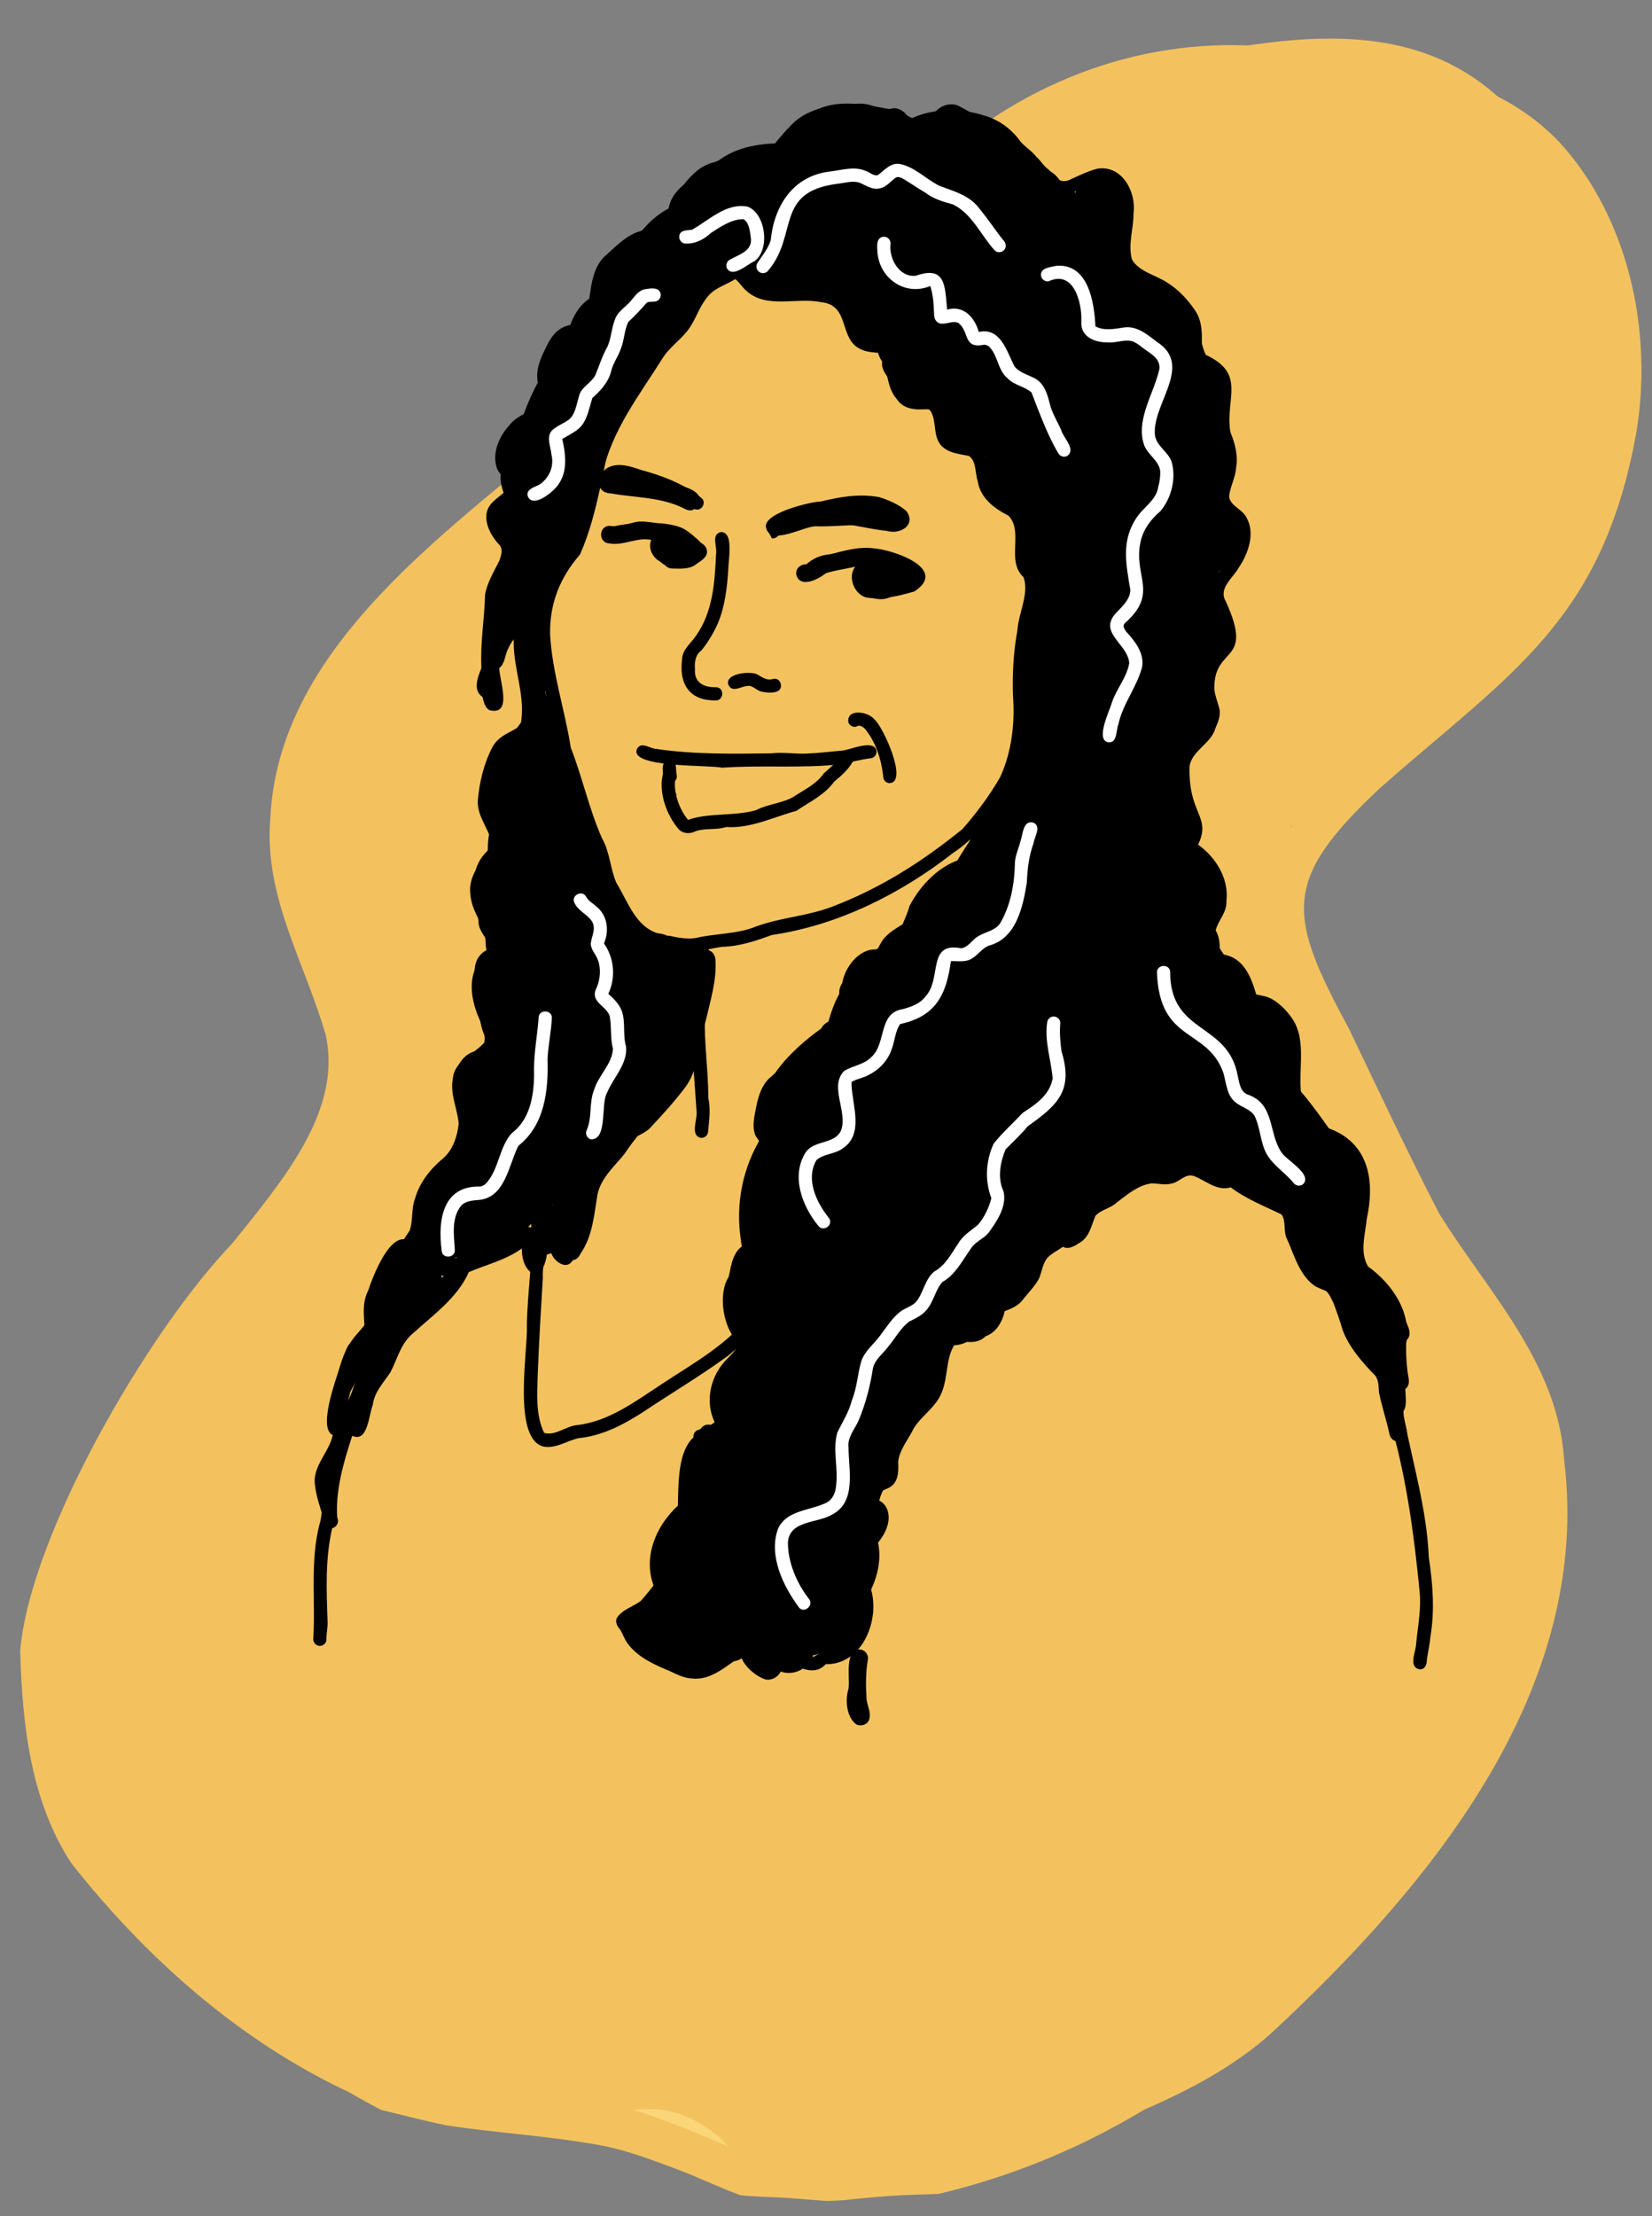 <?xml version="1.0" encoding="UTF-8"?>
<svg xmlns="http://www.w3.org/2000/svg" viewBox="0 0 621.81 834">
  <rect x="0" y="0" width="621.81" height="834" fill="#808080" stroke="none"/>
  <defs>
    <style>
      .cls-1 {
        fill: #fff;
      }

      .cls-2 {
        fill: #f3c25f;
      }

      .cls-3 {
        fill: #fbd679;
      }
    </style>
  </defs>
  <g id="Vektorebene">
    <path class="cls-2" d="M78.98,556.31c-65.57-55.55,57.1-103.63,43.64-166.72-7.7-26.98-23.26-52.01-20.9-81.14,3-70.4,77.87-115.23,124.77-158,19.85-28.12,45.78-49.93,76.7-65.18,39.75-32.68,88.42-48.21,136.85-62.79,50.1-10.09,101.72-18.65,136.4,27.9,39.4,50.08-34.15,102.13-71.21,50.24-52.91,3.89-107.27,20.47-149.49,53.27-14.53,10.29-31.84,16.63-44.83,29.06-10.95,14.12-21.84,28.31-35.59,39.92-31.22,25.19-64.92,49.05-86.73,83.47-3.36,17.07,9.55,32.28,13.67,48.31,13.16,37.9,6.05,80.03-10.73,115.68-11.95,24.64-31.38,43.85-47.59,65.58-11.57,24.21-41.86,35.78-64.94,20.41Z"/>
    <path class="cls-2" d="M296.19,827.16c-5.84-.36-11.65-.41-17.45-1-.05-.01-.1-.03-.17-.04-8.18-3.02-16.04-6.88-24.23-9.92-9.23-3.43-18.67-7.07-28.38-8.84-19.11-3.51-38.53-4.57-57.76-7.46-7.52-1.53-14.92-3.46-22.39-5.28-.78-.19-1.56-.38-2.34-.58-4.08-2.11-8.1-4.33-12.07-6.65-41.15-19.18-76.68-50.74-104.59-86.25-15.36-23.5-18.41-52.32-19.21-79.75,3.68-45.12,51.77-127.23,84.77-158.37,7.42-7.08,15.91-12.09,24.33-17.66,15.37-12.13,29.79-29.59,51.29-27.94,21.18,.71,39.41,18.68,40.62,39.79,2.69-2.36,5.49-4.52,8.4-6.5-16.28-34.7-23.07-74.66-20.91-112.65-15.03-65.28,19.63-157.76,98.53-149.96,1.77-2.41,3.64-4.74,5.54-6.95-3.15-94.59,84.93-172.77,178.15-163.4,37.73,4.7,80.86,6.47,108.65,35.78,26.21,28.62,35.24,71.54,28.95,109.2-12.79,71.11-47.26,90.48-96.48,133.84-37.33,34.99-34.83,47.71-11.51,90.96,11.12,23.22,22.05,46.57,33.9,69.4,18.4,29.56,44.57,55.96,46.91,92.54,10.71,86.64-50.64,160.37-110.11,215.59-14.13,12.7-30.83,21.42-48.11,28.99-24.22,14.61-50.2,25.19-77.2,31.6-4.93,.23-9.86,.3-14.78,.56-7.13,.39-14.27,1.09-21.39,1.84-2.07,.14-4.14,.23-6.23,.26-4.91-.34-9.81-.83-14.72-1.15Z"/>
    <path class="cls-3" d="M255.51,800.06c-5.62-2.09-11.31-4.25-17.1-6.01,2.08-.23,4.2-.34,6.34-.34,10.92,0,22.01,5.91,29.19,13.87,.06,.07,.12,.13,.17,.2-6.21-2.53-12.31-5.37-18.61-7.71Z"/>
  </g>
  <g id="Vektorebene-2" data-name="Vektorebene">
    <path d="M255.68,357.95c-1.53-.22-3.04-.56-4.56-.88-.99-.22-1.72-1.03-1.9-1.98-.62,.93-1.87,1.43-2.96,.99-10.81-3.3-15-14.92-19.82-24.06-1.51-8.09-4.76-15.66-7.88-23.17-2.97-8.91-5.43-18.01-8.69-26.82-4.06-24.13-16.23-53.05,2.76-73.89,5.05-6.74,5.21-15.36,7.63-23.12,4.71-20.81,8.75-42.12,20.9-60.12,6.62-12.3,12.49-24.22,27.99-25.87,3.67-.58,7.99-.34,10.88,2.25,2.36,2.01,3.8,4.83,6.63,6.17,11.66,3.02,30.58-4.01,35.39,11.57,1.09,3.51,1.54,8.21,6.14,8.54,2.33,.25,5.08,0,6.73,2.01,4.95,5.49,1.7,16.5,9.41,19.41,2.99,.34,6.54-.74,8.95,1.61,2.11,2.05,2.88,4.99,3.31,7.81,.51,2.42,.01,5.91,2.88,6.93,3.8,1.34,8.95,.68,10.81,5.07,2.78,5.04,1.33,11.97,6.14,15.93,3.28,2.35,7.63,3.6,9.28,7.65,2.34,5.33,.76,11.46,1.5,16.91,.84,2.64,3.47,4.41,3.68,7.35,.4,7.32-2.6,14.54-3.38,21.79-1.03,5.66-1.27,11.59-1.32,17.16,.57,12.31,.44,25.09-4.85,36.5-5.79,10.18-12.61,20.86-22.62,27.33-19.85,15.52-43.49,27.26-68.13,30.84-6.14,2.26-12.22,4.32-18.84,4.47-5.32,.8-10.61,2.44-16.06,1.62Zm-7.68-6.54c.82,.34,1.41,1.06,1.57,1.89,.55-.85,1.6-1.31,2.63-1.09,3.14,.77,6.33,1.22,9.49,.84,7.72-1.84,15.91-1.43,23.14-4.47,9.21-3.32,19.15-3.83,28.29-7.32,18.3-6.95,34-16.98,49.13-29.23,5.32-6.05,10.27-12.66,14.23-19.62,4.39-9.56,5.59-20.46,4.79-30.76-.22-8.2,.17-16.33,1.67-24.38,.38-6.35,4.57-14.11,2.3-20.04-6.66-6.2,.18-17-5.63-23.15-5.43-2.75-10.6-6.61-11.62-13.04-1-3.03-.45-7.48-3.27-9.45-4.29-.86-9.62-1.26-11.68-5.81-1.62-3.56-.68-7.95-2.91-11.29-.61-.74-1.7-.37-2.54-.45-3.71,.27-7.79-.41-9.97-3.76-4.39-4.89-3.23-12.16-6.49-17.44-2.39-.25-4.87-.28-7.08-1.39-8.52-3.75-3.85-16.55-14.93-17.73-9.31-1.94-20.46,2.64-28.12-4.21-2.19-1.82-3.6-5.12-6.64-5.57-5.23-.63-10.76,1.39-15.34,3.77-4.45,3.79-7.69,8.68-10.2,13.84-7.07,11.8-13.58,23.59-17.31,36.87,.02-.06,.03-.12,.05-.18,.02-.05,.04-.11,.05-.17-4.63,16.74-6.24,34.7-13.3,50.62-7.6,8.73-11.47,18.53-11.25,30.1,.8,14.49,5.55,28.29,7.79,42.59,4.38,11.21,6.86,23.06,11.72,34.05,3.04,5.23,3.09,11.56,5.49,16.93,4.36,7.03,7.16,16.53,15.96,19.03Z"/>
    <path d="M182.62,262.78c-7.46-3.08,.31-13.95,2.11-18.7,2.84-7.85-.31-16.17,1.44-24.16,1.9-4.34,3.78-8.62,4.77-13.28,1.11-3.59,2.86-6.87,2.42-10.66-1.43-7.24-8.62-15.54-2.56-22.5,1.77-2.22,5.01-2.39,6.81-4.46,.65-2.78-.04-5.69,.09-8.51-.04-4.48,2.34-8.37,4.87-11.83,2.15-2.8,5.57-5.18,6.75-8.56,4.33-10.34,3.67-24.94,16.06-29.53,2.7-1.64,5.06-3,6.73-5.51,4.08-9.83,3.69-19.3,16.91-20.53,1.58-.54,3.75-.88,4.53-2.54,.29-1.46,.36-2.97,.66-4.42,2.34-12.34,16.11-19.75,27.94-18.5,3.79,.4,7.08-1.45,9.17-4.54,3.9-5.39,9.27-9.38,14.97-12.68,8.35-4.64,18.55-2.69,27.45-.99,1.94,.23,4.96,.33,4.78,3.04-.54,3.58-4.69,1.86-7.08,1.59-13.94-3.76-25.7-.83-34.93,10.51-2.42,2.99-4.83,6.28-8.68,7.38-4.13,1.34-8.49,.01-12.65,.88-4.98,1.31-9.67,3.5-12.84,7.42-2.08,2.55-3.04,5.14-3.48,8.16,.43,7.74-7.65,9.61-13.69,10.61-6.13,2.93-5.5,11.1-8.34,16.37-2.77,5.54-9.12,7.59-13.8,10.94-2.14,2.07-3.61,5.36-4.45,8.06-2.02,6.93-2.77,14.53-7.13,20.54-3.46,3.8-7.57,7.51-8.7,12.73-.12,7.58,1.97,13.95-7.09,16.87-6.72,5.14,3.9,14.7,2.73,21.51-.41,6.06-3.29,11.61-4.62,17.49-2.81,4.98-3.81,10.37-3,15.97,1.53-.68,3.38-.68,4.58-1.98,1.75-1.73,2.06-4.34,3.33-6.4,1.48-2.84,5.94-.5,4.4,2.33-1.67,3.19-2.44,6.75-5.61,8.75-1.61,1.21-3.68,1.32-5.44,2.18-1.72,1.18-.66,3.84-1.29,5.61-.92,4.06-2.57,7.94-3.88,11.88-1.22,3.03,.22,9.17-4.23,9.47Z"/>
    <path d="M122.31,573.48c-1.4-5.48-3.78-10.87-3.88-16.63,.42-6.5,6.01-11.23,6.98-17.58,.73-5.07-1.12-9.67-.02-14.64,1.66-6.25,2.57-12.99,6.02-18.57,1.89-3.34,4.96-5.89,6.96-8.97,2.16-3.64,2.46-7.68,3.47-11.65,1.82-8.55,7.89-15.23,12.38-22.36,1.31-3.93,.52-8.26,2.05-12.18,1.77-6.13,5.87-11.13,10.72-15.14,3.64-3.33,5.16-8.28,5.66-12.93-.5-5.62-3.28-11.02-2.22-16.77,.56-6.93,7.79-9.16,11.77-13.6,.89-2.61-.78-5.59-1.44-8.16-2.71-5.93-4.49-13.12-2.04-19.43,1.75-2.91,4.49-5.03,5.13-8.48-.12-3.29-3.58-5.67-3.72-9.15-.36-5.46-1.26-11.14-.08-16.53,.79-4.47,2.96-8.8,4.32-12.97,1.65-4.2,.39-8.49-.67-12.66-1.64-7.02,1.35-14.1,4.74-20.02,1.5-3.85,3.17-8.12,6.06-10.98,1.84-2.48,3.82-4.93,4.93-7.79-.18-3.77-.96-7.52-.87-11.34-.15-3.14,4.77-3.58,4.97-.26-.3,5.94,2.76,12.44-1.63,17.51-1.83,3.08-4.1,5.49-6.08,8.22-1.72,3.26-2.6,6.81-4.5,9.97-4.61,6.52-2.76,14.07-1.15,21.18,.56,6.76-3.61,12.55-4.92,18.93-1.11,3.22-.82,6.3-.61,9.56-.31,4.85,.92,9.09,3.68,13.03,2.14,5.45-2.5,10.32-5.32,14.35-1.97,7.43,2.56,13.8,4.04,20.78,3.31,9.46-8.86,10.76-11.47,17.55-1.52,5.81,1.9,11.27,2.05,16.9-.23,4.94-1.92,9.97-4.76,14.02-3.78,4.45-8.93,7.76-11.06,13.49-2.53,5.1-.89,11.13-3.63,16.11-4.83,7.16-10.63,13.81-11.99,22.58,4.95-9.84,10.83-23.6,24.3-21.02,2.5,.27,4.99,1.46,7.54,1.2,4.2-.84,8.5-1.42,11.73-4.29,7.04-8.71,14.65-17.83,26.28-19.74,5.55-4,7.82-10.91,12.6-15.71,2.8-4.15,7.86-5.05,11.75-7.74,4.14-2.83,6.11-7.69,9.97-10.8,5-4.67,7.09-11.2,8.22-17.74,1.62-8.4,4.16-16.65,5.48-25.11,.45-2.16,.46-4.41,.26-6.64-.2-3.16,4.87-3.49,4.97-.25,.57,7.84-1.91,15.59-3.66,23.18-2.39,8.11-2.41,17.34-7.3,24.45-4.13,5.58-8.89,10.81-13.65,15.87-3.05,2.93-7.41,3.73-10.69,6.26-7.62,7.57-10.7,19.9-22.99,20.81-7.98,3.7-12.56,11.26-18.43,17.31-4.13,3.38-9.69,4.43-14.85,5.15-5.75-.16-11.7-3.45-16.85,.73-1.61,1.18-2.91,2.72-3.94,4.42-8.54,14.86-15.4,30.5-20,47.03-3.89,14.74-11,29.41-9.98,44.85,1.49,3.22-3.07,6.03-4.64,2.36Zm7.83-42.23c2.82-9.04,5.71-18.08,8.86-27.01-4.42,4.44-6,10.02-7.37,15.8-1.1,3.78-1.97,7.34-1.49,11.21Z"/>
    <path d="M263.84,428.23c-4.33-.93-1.14-7.12-1.68-10.19-1.1-17.21-3.08-34.61-.52-51.77,.36-3.37,.31-6.17,.08-9.36-.09-1.36,1.02-2.54,2.36-2.62,1.37-.06,2.51,1.01,2.6,2.37,.68,6.56-.75,13-.93,19.55-1.43,12.38,.84,24.56,.86,36.96,.93,4.24,.29,8.52-.09,12.78-.11,1.35-1.34,2.39-2.68,2.27Z"/>
    <path d="M204.97,544.48c-12.34-2.24-6.25-36.1-6.65-45.56,.14-13.04,2.53-25.97,1.55-38.92-.19-1.33,.62-2.64,1.99-2.89,6.3-.94,2.01,19.41,2.47,23.67-.75,12.33-1.46,24.3-1.94,36.58-.14,7.43-.86,14.97,2.41,21.88,4.01,1.27,8.02-2.37,12.04-2.87,12.18-1.29,22.18-8.89,32.14-15.42,12.04-7.97,24.98-14.94,33.81-26.65,.92-.98,2.51-1.05,3.51-.13,.98,.92,1.06,2.52,.13,3.52-3.9,4.42-7.8,8.87-12.43,12.57-10.47,7.63-21.71,14.29-32.5,21.51-7.25,4.62-14.91,8.56-23.57,9.45-4.36,.9-8.38,3.87-12.95,3.27Z"/>
    <path d="M297.02,593.89c-1.06-.75-1.44-2.41-.58-3.47,2.76-3.42,5.19-9.21,10.54-8.44,2.26,.19,4.12,1.71,6.36,2.05,3.91,.01,6.18-4.05,8.09-6.88,6.12-5.95,1.73-18.37,10.72-21.53,1-.31,.98-1.88,1-2.55-.73-8,4.79-15.07,9.01-21.43,2.49-3,5.92-5.35,7.54-9.02,2.15-5.36,1.84-11.22,3.94-16.59,.77-2.04,2.26-4.18,4.56-4.57,.94-.14,1.91-.11,2.82-.44,4.76-2.72,8.19-7.31,12.46-10.58,1.56-1.17,3.7-2.1,4.33-4.08,2.03-5.4,4.8-10.65,9.04-14.64,2.24-2.21,4.87-3.95,6.56-6.53,2.18-4.8,3.73-10,8.07-13.42,5.13-4.73,11.97-7.9,16.2-13.49,1.05-4.03-.1-8.23,.96-12.29,1.88-5.46,4.54-9.99,5.2-15.73,2.68-7.55-.57-15.16,2.73-21.77,2.42-3.96,6.15-6.94,9.01-10.53,.05-5.73-3.7-10.67-4-16.37-.27-6.12,5.81-10.15,7.77-15.64,.98-1.97,1.48-4.62-.13-6.36-6.49-7.1,1.31-14.76,5.44-20.73,5.76-8.13,1.72-9.04-.5-16.99-2.14-10.63-3.03-18.68,6.52-25.76,1.67-2.52,3.45-5.37,3.45-8.39-3.81-8.88-2.05-19.33,5.66-25.43,1.52-5.5-1.77-10.73-3.6-15.73-3.47-9.97,10.32-15.77,9.57-25.77,.07-1.78-.33-3.05-1.49-4.3-11.27-8.36-4.66-12.14-3.74-22.83,.53-4.46-2.28-8.15-2.7-12.47-1.08-6.51,2.9-13.7-.74-19.71-1.44-1.66-3.59-1.98-5.32-3.22-7.65-4.02-1.75-13.99-6.71-19.66-4.19-6.23-10.62-9.33-17.06-12.58-12.15-5.42-5.45-19.72-6.37-29.77-3.77-19.08-18.94,4.34-27.54-5.62-4.49-4.16-7.99-9.25-12.79-13.08-2.79-3.09-5.15-6.68-9.28-8.12-9.3-4.26-20.7-3.94-29.59,1.07-3.06,1.93-4.4,5.46-7.31,7.58-2.46,2.11-5.65-1.74-3.19-3.82,1.86-1.45,3.01-3.37,4.44-5.17,9.12-8.51,23.58-9.21,34.97-5.33,5.42,1.75,9.8,5.29,13.06,9.86,1.8,1.92,4.08,3.3,5.69,5.41,3.74,3.3,7.28,11.69,13.07,8.37,3.26-1.42,6.48-3.08,9.96-3.93,9.22-1.39,14.66,8.77,13.53,16.87,.06,5.77-2.19,11.7-.56,17.37,2.72,4.55,8.71,5.74,12.96,8.47,4.56,2.75,8.35,6.86,11.21,11.33,1.84,3.08,2.18,6.74,2.12,10.25,.1,1.88-.57,4.39,1.22,5.68,15.75,7.16,7.48,16.36,9.49,29.13,1.76,4.3,2.97,8.74,2.19,13.42-.22,3.8-2.37,7.27-2.64,11.01,.48,3.36,4.77,4.58,6.32,7.43,3.72,5.98,.96,13.78-2.67,19.16-2.18,3.93-7.81,7.82-4.93,12.69,10.98,23.99-4.61,16.38-4.29,33.07,.28,2.65,1.34,5.12,1.97,7.69,.43,2.27-.67,5.07-1.53,6.95-1.62,5.88-8.51,8.19-9.75,14.14-.85,23.49,14.1,18.1-4.86,41.51-.76,1.44-1.44,3.18-1.11,4.82,1,2,2.74,3.55,3.21,5.82,1.49,7.8-5.63,13.57-8.47,20.03-.02,5.73,3.88,10.71,3.99,16.48,.23,7.07-9.17,9.78-10.5,16.4,.49,8.81-.67,17.56-3.3,26.01-2.34,5.12-4.36,9.55-3.66,15.23,.53,13.39-17.5,15.68-22.48,26.37-1.8,8.96-10.43,12.97-14.89,20.25-2.31,3.48-2.65,7.31-5.34,10.39-1.8,1.77-4.21,2.83-5.96,4.69-4.7,3.86-8.68,9.96-15.27,10.17-3.19,5.28-2.26,12.15-4.68,17.77-2.08,5.47-7.5,8.6-10.48,13.44-1.99,4.14-5.45,8.07-5.9,12.7,.22,3.63,.12,8.08-3.73,9.82-.8,.51-2.03,.55-2.41,1.53-1.51,3.85-1.52,8.09-2.86,12-2.36,5.21-5.61,10.53-10.36,13.89-2.08,1.42-4.66,1.77-7.1,1.24-2.17-.22-4.01-2.24-6.21-1.68,0,0,0-.01,0-.01-2.97,1.7-4.15,8.91-8.42,6.85Z"/>
    <path d="M261.03,631.7c-2.95,.08-6.15-1.46-8.58-2.65-6.12-2.55-12.28-5.22-16.3-10.63-1.08-1.56-1.71-3.4-2.65-5.04-1.07-1.2-2.06-2.79-1.35-4.43,1.99-3.18,6.03-4.25,8.96-6.37,4.1-4.58,8.08-9.9,10.99-15.31,7.81-15.03-5.23-50.35,19.7-49.72,18.72-2.15,15.49-18.63,14.61-32.42,.09-2.22,.38-4.52,1.36-6.54,1.26-2.61,4.27-3.38,6.5-4.89-.02,.02-.03,.04-.05,.06,0,0-.02,.01-.09,.11,.03-.04,.06-.07,.09-.11,.01,0,.03-.02,0,0,.4-.41,.54-1.47,.51-1.87-.16-5.1-3.37-9.54-5.37-13.94-4.94-10.19,.33-20.47,5.28-29.51,.85-1.89,3.4-4.55,1.61-6.5-4.27-4.4-8.25-9.15-11.7-14.22-1.23-2.28-.99-5.12-.61-7.59,.95-4.95,1.74-10.43,5.43-14.16,10.12-9.19,23.07-15.64,30.99-27.07,4.4-7.86,6.79-16.15,11.15-23.92,3.61-6.65,12.98-7.24,15.27-15.03,1.36-2.51,5.33-6.73,7.91-3.65,.69,1.09,.41,2.77-.76,3.43-3.5,1.65-3.79,6.14-6.6,8.58-2.59,3.01-6.28,4.43-9.38,6.56-5.15,5.61-6.69,13.77-10.18,20.22-4.88,12.33-16.5,20.51-26.89,28.07-3.57,2.29-6.79,4.6-9.22,7.93-1.96,4.12-3.02,8.93-2.96,13.43,2.28,4.68,6.67,8.98,10,12.82,1.23,1.22,2.59,2.48,2.99,4.24,.68,3.14-.79,6.15-2.4,8.74-2.96,5.79-6.06,11.08-7.11,17.4-.08,8.54,6.88,14.81,7.5,23.18,.26,2.34-.34,5.07-2.23,6.64-1.69,1.67-4.78,1.75-5.54,4.1-1.5,7.84,1.4,15.94-.12,23.86-2.45,14.2-14.14,16.4-26.21,18.07-3.96,2.1-3.83,7.31-4.76,11.09-1.39,13.49,1.09,28.35-7.21,40-2.67,3.25-4.75,6.4-7.17,9.75-2.34,2.87-5.99,4.02-8.89,6.16,1.93,4.09,4.28,7.78,8.41,9.95,4.89,2.43,9.49,5.05,14.69,6.25,9.2,.18,14.37-9.37,23.16-10.94,3.78-.95,7.21,1.13,10.15,3.25,3.56,1.99,7.51,3.41,11.37,4.62,0,0,0,.04,0,.04,3.1-.6,4.96-3.93,7-6.05,1.6-2.11,3.73-3.93,4.66-6.46,.24-4.8,1.56-9.9,1.77-14.6-.69-8.35,2.56-16.1,5.2-23.85,1.38-4.68,1.09-9.66,2.97-14.21,1.06-2.99,5.81-1.3,4.66,1.73-1.22,3.03-1.44,6.21-1.85,9.39-1.08,6.57-4.34,12.93-5.72,19.33-.58,3.68-.08,7.22-.49,10.89-.5,3.81-1.41,7.49-1.48,11.35-1.75,6.53-7.48,11.76-12.43,16.13-4.43,3.12-9.39-.49-13.8-1.83-4.28-1.15-7.79-6.57-12.5-4.4-7.9,2.96-13.44,11.24-22.62,10.56,0,0,.32,0,.32,0Z"/>
    <path d="M261.13,541.25c-.43-1.35,.35-2.64,1.62-3.12,7.77-1.76,12.54-8.61,15.19-15.58,1.2-6.36,1.99-12.94,1.98-19.44-.06-6.66,1.71-10.39,2.83-16.33,.68-6.9-3.18-13.52-3.88-20.02-2.09-13.6,.62-27.37,7.87-39.05,2.68-6.85,11.02-8.67,14.12-15.31,3.78-6.6,6.71-13.98,9.01-21.15,2.58-8.66,4.37-18.4,11.95-24.19,8.37-9.8,19.7-16.4,27.83-26.31,5.47-8.01,10.02-16.2,15.29-24.21,1.04-3.56,6.71-11.05,10.15-7.24,.7,1.1,.41,2.76-.76,3.43-4.2,1.75-4.56,6.42-6.99,9.68-5.97,7.35-9.25,16.53-15.59,23.5-5.56,5.43-10.66,11.11-17.04,15.36-4.34,3.04-7.3,7.67-11.27,11.08-4.49,3.94-5.76,10.36-7.52,15.67-2.64,9.65-6.17,19.3-11.39,27.86-3.89,7.32-12.03,8.57-14.63,16.66-6.22,9.81-7.59,21.72-6.16,33.07,1.09,7.92,5.37,15.37,3.74,23.57-5.09,13.69,.11,29.85-8.58,42.34-2.59,4.54-6.44,8.63-11.59,10.15-2.02,.82-5.09,2.49-6.16-.44Z"/>
    <path d="M519.37,514.37c-3.03-1.58-4.8-5.15-6.15-7.98-2.76-4.48-5.06-9.2-7.25-13.96-6.55-7.3-15.7-13.85-17.72-24.05-1.06-3.68-1.26-7.07-2.75-10.37-2.14-3.13-4.85-6.17-8.02-8.15-5.83-3.54-12.83-4.45-17.71-9.32-3.08-3.59-2.71-8.67-4.16-12.93-1.76-3.91-3.85-7.36-6.54-10.36-5.46-3.9-11.92-6.1-17.56-9.69-1.8-1.24-5.42-1.2-4.84-4.22,1.59-4.28,6.83-.28,9.3,1.16,2.57,1.41,5.32,2.49,7.84,4,7.74,2.98,13.01,9.16,16.17,16.69,2.19,4.25,.69,10.71,5.23,13.48,13.87,6.08,25.75,10.53,27.61,27.54,1.8,9.53,9.87,15.61,16.34,22.1,2.3,2.96,3.46,7.23,5.29,10.31,2.52,3.54,3.75,8.44,7.05,11.24,3.94-1.57,3.64-10.95,2.14-14.21-2.2-7.06-7.23-11.45-12.63-15.94-7.59-12.35,3.29-27.25-1.66-40.36-1.51-3.53-4.11-6.94-7.63-8.61-2.87-1.18-6-1.72-8.69-3.36-13.29-8.89-5.52-26.67-9.75-39.31-1.67-3.57-4.49-6.67-8.09-8.21-3.15-.86-6.55-1.02-9.56-2.49-4.52-2.15-6.31-7.29-8.34-11.5-2.94-5.97-6.54-11.67-8.61-18.02-1.38-4.29-2.57-8.08-2.37-12.51,.27-3.04,1.31-6.04,1.63-9.02,.35-3.15,5.19-2.89,4.96,.41-.13,.74-.21,1.41-.33,2.1-2.87,8.64,.07,17.44,4.2,25.17,3.51,5.94,5.53,13,10.02,18.23,3.62,2.54,8.57,1.64,12.33,3.98,2.89,1.71,5.27,4.28,7.2,7.01,8.3,11.89-3.07,31.05,9.91,40.24,17.88,4.24,21.79,18.66,18.25,35.05-.57,5.92-2.83,12.72,.49,18.16,9.3,6.65,16.9,18.03,14.1,29.87-.52,4.52-4.71,9.98-9.7,7.82Z"/>
    <path d="M406.5,457.18c-1.97-2.66,1.72-4.56,3.28-6.27,3.06-3.02,7.34-3.86,10.7-6.22,6.53-2.9,12.96-7.32,20.37-6.99,6.8-.82,13.74-1.78,19.94,2.01,1.89,1.95,6.66,1.69,6.14,5.14-.28,1.29-1.64,2.2-2.97,1.88-5.09-1.53-9.51-5.8-15.19-4.91-3.98,.87-8.05,.58-12.04,1.18-7.62,2.41-14.54,6.78-21.71,10.11-2.82,1.17-5.21,7.13-8.52,4.07Z"/>
    <path d="M534.25,628.22c-4.2-.92-1.4-6.42-1.25-9.28,.63-6.7,2.03-13.44,1.32-20.15-2.01-20.47-4.66-40.64-10.12-60.5-1.47-7.33-.98-15.08-4.31-21.97-1.37-2.88,3.18-5.06,4.51-2.11,2.81,6.03,3.46,12.46,4.01,18.96,3.34,17.65,8.64,34.8,9.38,52.84,1.5,10,2.31,19.94,.61,29.99-.28,2.88-.87,5.66-1.32,8.36,.04,1.81-.57,4.08-2.83,3.88Z"/>
    <path d="M117.9,617.05c.94-14.58-1.33-29.43,2.46-43.8,.97-2.51,.14-7.81,4.08-7.33,3.71,1.23,.93,5.95,.73,8.65-2.86,11.86-2.28,23.93-1.86,35.96,.04,2.11-.45,4.18-.44,6.27,.16,1.35-1.06,2.55-2.36,2.62-1.39,.07-2.47-1.02-2.6-2.36Z"/>
    <path d="M214.74,474.06c-3.75-1.82-.25-6.94,.26-9.79,2.08-5.07,2.79-9.94,4.29-15.09-1.82,1.17-5.09,2.53-6.1-.28-.4-1.27,.31-2.74,1.61-3.13,3.78-.95,5.66-5.06,9.23-6.19,6.48-7.78,13.03-15.68,18.53-24.15,1.5-2.84,5.95-.5,4.39,2.33-3.4,5.94-8.2,10.78-11.89,16.5-3.83,4.75-8.63,8.81-10.11,14.97-1.34,7.76-1.82,16.02-6.51,22.67-.61,1.4-1.99,2.82-3.69,2.16Z"/>
    <path d="M267.82,210.06c.49-.27,.97-.57,1.46-.84-.6,.35-1.18,.7-1.75,1.07,.09-.08,.19-.16,.28-.23Z"/>
    <path d="M330.59,225.44c-6.41-.41-13.03-6.72-8.14-12.9-3.72,.19-7.68,.42-10.86,2.55-2.09,2.04-8.77,6.06-10.5,2.1-.4-1.24,.3-2.77,1.61-3.12,4.11-.44,6.41-4.16,10.33-5.11,9.5-2.79,19.74-1.49,28.84,2.14,1.67,.56,3.44,1.17,4.64,2.55,1.7,1.79-.12,4.9-2.52,4.22-1.69-.53-3.23-1.5-4.84-2.25,2.33,5.44-3.17,10.51-8.55,9.82Zm.71-4.94c2.57,.17,4.82-2.39,2.17-4.22-.73-.57-2.3-1.49-2.88-.31,1.23,.46,1.82,1.97,1.37,3.16-.23,.62-.67,1.07-1.2,1.33,.18,.02,.36,.03,.53,.04Z"/>
    <path d="M248.15,211.17c-2.98-1.8-4.54-5.66-2.6-8.78-5.31-.85-10.24,1.88-15.53,1.22-3.21-.21-2.79-5.22,.41-4.96,1.42,0,3.04,.17,4.39-.12,6.28-1.71,13.36-1.63,19.58-.39,2.71,1.52,4.48,4.67,5.49,7.52,.93,6.1-7.45,8.75-11.74,5.5Zm4.41-3.58c-.29-.91-.03-1.94,.69-2.6-1.61-2.22-2.75-2.06-3.61,.55,.42,1.16,1.71,1.9,2.91,2.04,0,0,0,0,.01,0Z"/>
    <path d="M255.77,207.1c-2.1-1.6-4.1-3.34-6.4-4.66-1.14-.73-1.33-2.41-.58-3.47,3.07-3.28,7.61,2.95,10.36,4.48,2.39,2.16-1.02,5.85-3.38,3.65Z"/>
    <path d="M290.48,202.59c-.47-1.16-1.14-2.23-1.97-3.19,.02-.06,.04-.12,.06-.18-2.94-5.79,16.38-10.41,20.48-10.5,7.2-1.79,14.48-2.99,21.9-1.62,3.56,1.13,7.41,2.74,10.2,5.24,3.86,5.17-2.33,8.97-7.24,7.47-12.95-1.29-30.82-8.23-41.21,2.01-.49,.53-1.17,.8-1.84,.8-.13,0-.26-.01-.38-.03Zm41.35-8.21c.85,.17,1.71,.35,2.56,.49,.79,.12,1.58,.18,2.38,.21-1.11-.63-2.36-.98-3.44-1.63-.43,.43-.95,.71-1.5,.93Z"/>
    <path d="M257.9,191.58c-8.77-4.58-18.49-4.19-27.95-5.88-6.35-.23-5.47-7.71-.79-9.88,3.74-1.79,8.36-.26,11.85,.96,7.99,2.14,16.34,5.25,22.83,10.48,2.42,1.66,.18,5.54-2.46,4.29-.99,.81-2.39,.59-3.47,.03Zm-24.2-10.33c1.21-.32,2.41-.4,3.67-.37,.05,0,.1,0,.16,0-2.19-.61-4.95-1.75-6.8-.07,.99,.14,1.98,.29,2.97,.44Z"/>
    <path d="M251.03,297.24c.21,0,.42,.02,.63,.02,.67,.26,1.37,.48,2.07,.65,.35,.45,.72,.88,1.11,1.29-1.34-.55-2.62-1.19-3.81-1.96Z"/>
    <path d="M271.83,288.92c-4.91-1.12-34.53,.14-32.15-6.85,1.46-3.31,4.81-.37,7.25-.23,14.45,2.14,28.81,1.84,43.27,1.68,4.72-.57,9.44,.37,14.04,.04,4.55-.16,8.6-.76,13.06-1.11,3.11-.4,11.47-4.26,12.58,0,.25,1.29-.66,2.69-1.99,2.9-3.85,.42-7.52,1.53-11.3,2.24-14.89,1.69-29.81,.25-44.75,1.33Z"/>
    <path d="M255.42,312.03c-4.43-5.2-7.36-13.14-6.07-19.95,.26-3.21,5.26-2.79,4.95,.41-1.13,5.14,1.35,12.21,4.72,16.07,7-2.69,17.62-1.38,25.45-3.62,5-2.57,11.03-2.72,15-5.6,4.01-2.5,7.96-4.49,10.68-8.36,2.54-2.31,5.28-4.36,6.91-7.47,1.82-2.63,5.94,.25,4.05,2.89-1.7,3.17-4.37,5.5-7.11,7.76-3.66,5.04-9.26,7.62-14.29,11.01-8.64,2.34-17.2,6.7-26.34,6.07-3.75,1.2-7.76,.32-11.45,1.55-2.15,1.12-4.72,1.08-6.5-.74Z"/>
    <path d="M249.83,292.64c-.52-2.42-1.17-7.12,2.65-6.59,2.67,.62,1.67,3.71,2.24,5.7,.59,3.16-4.35,4.06-4.89,.89Z"/>
    <path d="M422.83,370.32c-.06-1.31,1.01-2.62,2.36-2.62s2.54,.96,2.62,2.36c.06,1.31-1.01,2.62-2.36,2.62s-2.54-.96-2.62-2.36Z"/>
    <path d="M269.25,263.59c-9.88,.12-13.72-6.33-12.52-15.52,.16-3.73,3.3-5.89,5.17-8.73,6.43-8.92,7.14-20.15,7.61-30.74,.57-2.72-1.99-7.32,1.68-8.34,5.18-.4,2.93,10.63,2.94,13.92-.45,6.97-1.2,13.91-3.94,20.43-1.59,3.6-3.7,7.11-6.18,10.18-2.26,1.56-2.67,4.57-2.42,6.98-.41,5.26,3.43,6.97,8.05,6.86,3.21,.22,2.81,5.23-.4,4.96Z"/>
    <path d="M334.71,294.73c-1.39-.12-2.34-1.33-2.28-2.68-.69-6.25-2.92-13.24-7.11-18.03-.82-.69-1.89-1.25-2.9-.61-1.26,.49-2.73-.39-3.12-1.62-.62-5.33,7.55-3.98,9.78-1.09,3.16,2.42,13.04,23.95,5.63,24.02Z"/>
    <path d="M410.64,358.58c-.06-1.31,1.01-2.62,2.36-2.62s2.54,.96,2.62,2.36c.06,1.31-1.01,2.62-2.36,2.62s-2.54-.96-2.62-2.36Z"/>
    <path d="M405.6,361.35c-.06-1.31,1.01-2.62,2.36-2.62s2.54,.96,2.62,2.36c.06,1.31-1.01,2.62-2.36,2.62s-2.54-.96-2.62-2.36Z"/>
    <path d="M252.42,213.33c-5.21-.56-7.84-7.58-3.76-11.14-4.82-1.17-9.55-.02-14.38,.27-2.38,.47-6.09,3.09-7.42-.24-1.43-5.44,14.03-5.14,17.61-5.61,6.22,.74,16.36,1.5,18.67,8.46,1.01,5.54-5.77,9.7-10.72,8.26Zm-.79-6.35c.13-.46,.39-.88,.75-1.2,0,0,0,0,0,0-.07,0-.15-.01-.22-.02-.34,.3-.66,.75-.52,1.22Z"/>
    <path d="M328.51,222.56c-3.63-2.73-1.05-8.1,2.65-9.32,3.13-.97,8.89-1.56,10.77,1.67,3.31,3.01,.44,6.15-2.98,7.07-3.26,1.25-7.32,3.11-10.44,.58Z"/>
    <path d="M287.31,260.41c-1.87-.13-3.13-1.65-4.8-2.22-2.77-.68-6.84,3.17-8.39-.59-1.19-4.21,8.05-5.04,10.66-3.91,1.9,1.01,3.7,2.55,5.99,1.88,3.05-1.03,4.59,3.78,1.52,4.73-1.6,.54-3.34,.4-4.97,.12Z"/>
    <path d="M339.07,445.71c-9.99-13.73-.69-37.82,6.27-51.42,2.9-8.93,6.68-17.85,13.08-24.87,9.58-10.72,16.93-4.05,17.29,8.31,2.59-4.8,5.68-9.87,6.29-15.35-.05-1.36,.95-2.56,2.32-2.64,7.61,.83-3.31,18.5-5.26,22.09,3.65,.65,3.25,4.89,1.6,7.33-2.69,4.75-4.94,9.73-7.14,14.7-6.29,12.82-12.78,56.49-34.44,41.86Zm13.19-4.74c.61-.64,1.19-1.29,1.73-1.99,.37-.49,.72-.99,1.06-1.5-.12-.2-.22-.42-.3-.65-.72,1.46-1.53,2.87-2.5,4.15Zm-7.43-.34c.75-.16,1.31-.47,1.7-.79,.98-.76,1.72-1.77,2.39-2.79-1.64,.48-3.48,.37-4.95-.52,.07,1.04-.45,4.39,1.17,4.01-.1,.03-.21,.06-.31,.09Zm2.04-8.27c4.55-1.07,7.19-5.43,8.28-9.7,2.55-7.84,5.68-15.46,8.31-23.27-5.48,6.48-22.58,24.71-16.59,32.97Zm-6.83-5.96c-.05,.79-.08,1.58-.1,2.36,.79-2.73,.75-5.53,.91-8.35-.39,1.97-.69,3.98-.81,5.99Zm6.39-13.2c3.77-6.23,8.45-11.82,13.36-17.17,3.5-4.59,9.08-8.34,8.82-14.65-14.36,3.22-21.78,18.12-22.18,31.83Zm9.51-31.61c-.16,.28-.31,.57-.46,.86,4.28-2.99,9.63-7.04,15.12-5.71-.68-2.41-.33-8.54-4.14-7.5,.1-.03,.21-.05,.31-.08-.12,.04-.24,.08-.36,.12-.31,.13-.61,.28-.61,.29-4.37,2.95-7.32,7.5-9.87,12.02Z"/>
    <path d="M341.36,501.89c-30.56-2.52-41.5-24.7-47.46-51.53-3.69-16.58,4.4-32.95,10.66-47.91,6.53-12.7,15.16-23.94,25.04-33.89,3.48-3.32,7.53-5.87,11.67-8.24,7.2-8.24,12.68-15.44,17.42-23.51,17.77-48.58,89.26-28.92,79.77,21.63-6.28,23.39-22.92,42.44-38.54,60.34,9.27,38.39-14.64,86.24-58.57,83.1Z"/>
    <path d="M396.69,355.54c-21.8-5.43-11.38-28.78-9.26-43.92,3.84-20.16,7.64-40.49,11.19-60.9,2.83-15.11-1.48-30.2-3.58-45.15-.91-5.29,.57-10.55,3.73-14.46,.49-15.52-3.54-42.01,12.64-50.4,14.88-6.71,27.29,7.06,26.18,21.65,.49,13.24-.85,26.03,2.01,38.88-.55,12.42-2.81,24.87-2.64,37.29-.77,12.39,6.56,27.37-3.25,37.48-.07,20.19-10.35,38.22-12.5,57.99-.02,0-.04-.01-.06-.02-3.25,11.26-10.61,24.5-24.46,21.56Z"/>
    <path d="M192.17,177.24c1.74-15.46,7.22-30.51,16.48-43.11,6.22-10.39,12.54-21.19,21.26-29.7,6.75-10.63,13.22-24.13,26.47-27.78,9.91-14.64,17.04-22.1,36.04-22.71,17.37-26.15,59.86-15.3,52.94,18.06,6.18,6.45,5.14,15.62,6.37,23.76,4.16,8.57,.67,19.18-7.96,23.38-8.47,4.15-19.24,.52-23.29-8.06-12.35,.8-22.04-11.5-20.03-23.35-1.97,.46-3.98,.78-6.07,1.02-1.43,.17-2.85,.31-4.28,.47-3,4.97-5.68,9.88-10.47,13.56-3.83,4.03-10.05,4.66-13.33,8.95-2.65,3.15-3.95,7.06-6.06,10.56-2.72,4.77-7.71,7.68-10.68,12.27-8.96,14.28-19.48,27.56-22.95,44.41-2.72,20.03-33.68,18.42-34.43-1.72Z"/>
    <path d="M261.55,612.87c-13.23-10.18-5.61-21.18-1.02-33.23-.31-13.95,4.25-36.25,22.18-34.74,.9-6.81,2.85-14.11,7.09-19.86,1.88-8.85,5.68-17.25,9.87-25.21,5.14-12.44,9.95-29.35,23.66-34.52,2.64-4.39,7.35-7.26,12.39-8.03,16.03-24.46,31.44-19.63,53.75-30.4,3.31-3.71,7.25-6.74,10.81-10.17,1.66-3.2,3.73-6.43,6.92-8.36,1.25-4.95,2.54-9.9,4.28-14.68,1.5-4.09,3.6-8.53,6.37-12.41-.03-1.17,.06-2.37,.28-3.61-6.62-10-9.79-21.65-12.02-33.32-10.25,8.66-25.98,3.64-31.4-8.09-8.06-16.84,1.35-37.89,6.5-53.84,4.24-18.38,4.94-37.44,6.77-56.19,.69-14.89-4.14-29.04-6.82-43.49-13.83-15.42-23.89-33.94-38.88-48.5-6.37-7.74-16.15-12.1-21.34-20.87-4.55-8.44-.05-19.82,8.52-23.62,1.28-1.89,2.83-3.49,4.58-4.76-5.16-17.35,17.29-30.55,29.7-17.13,3.18-1.31,6.74-1.74,10.18-1.06,4.1,.82,7.09,2.92,9.7,5.59,19.86-14.1,30.32,11.58,36.82,26.36,2.6,.97,5.02,2.58,7.01,4.85,2.06,2.35,3.83,4.95,5.39,7.68,7.27,1.41,12.49,8.16,14.66,14.62,3.59,7.74,8.79,18.48,10.3,26.37,4.58,17.81,3.76,37.49,1.27,55.76-.47,18.26-4.55,36.65-14.36,52.17-.03,15.56-1.7,31.04-2.24,46.56,.32,11.54,3.48,23.89-1.34,34.92,1.54,12.21,10.2,21.52,12.86,33.37,10.85,9.23,19.58,20.54,30.27,29.98,7.06,6.85,12.56,14.9,18.22,22.87,3.02,3.68,5.11,7.51,5.6,12.36,1.06,9.65-7.11,17.62-16.23,18.5-17.65,.95-38.8-29.43-50.94-41.67-3.12,11.36-6.39,27.11-20.55,28.46-5.69,4.58-10.07,10.41-16.85,13.65-7.82,3.04-15.66,6-23.71,8.48-7.12,.35-12.65,4.05-16.09,10.31-6.63,13.81-16.34,26.01-19.79,41.08-6.11,14.64-10.87,30-20.99,42.54-1.26,4.24-3.52,8.28-6.69,11.22-7.09,13.63-13.35,30.71-29.12,36.16-7.62,5.31-16.88,10.36-25.62,3.9Z"/>
    <path d="M166.03,466c-10.17-9.09-5.11-22.58,3.82-30.36,5.85-17.93,19.05-32.36,25.36-49.97-1.25-8.85-1.24-17.85-2.62-26.67-3.27-11.27-8.39-22.3-8.54-34.2-3.28-19.68,12.14-40.03,31.53-25.53,11.91,12.1,12.64,30.12,14.19,46.08,4,1.13,7.52,3.69,9.81,7.18,.69,1.04,1.23,2.12,1.66,3.23,46.5-5.25,4.74,90.5-26.1,75.68-9.91,14.49-27.88,51.84-49.1,34.58Z"/>
    <path d="M184.4,267.33c-1.83-.84-2.33-3.21-2.78-4.99-1.07-3.65-1.06-7.4-.42-11.13-.49-9.17,1.16-18.37,1.39-27.55,.86-4.54,3.31-8.55,5.36-12.64,.68-1.9,1.55-4.47-.1-6.07-4.07-4.37-7.44-11.72-1.96-16.38,1.95-2.03,5.42-3.57,5.62-6.72-1.18-2.18-3.94-3.38-4.59-6.02-1.72-5.44,1-11.62,4.69-15.64,3.26-4.54,9.89-5.22,12.55-10.14-.22-2.65-1.89-5-1.93-7.73-.35-4.63,1.93-8.91,3.95-12.91,1.37-2.65,3.21-5.14,6.02-6.34,2.55-1.31,6-.79,7.93-3.17,2.68-7.52,1.25-16.51,6.9-22.88,3.94-3.46,7.66-7.59,12.6-9.59,2.95-1.13,5.8-.5,8.42-1.37,3.15-2.4,2.99-6.68,4.31-10.07,1.01-2.62,2.89-4.72,5.01-6.5,3.02-3.82,6.52-7.32,11.46-8.43,4.18-1.16,7.37-3.27,11.74-2.66,3.55-.15,6.56-2.53,10.16-2.81,2.35-1.94,3.57-5.4,6.1-7.42,5.36-6.47,13.8-8.64,21.83-8.46,3.92-1.12,8.01-1,11.68,.99,5.75,2.45,2.21,10.23-2.77,6.16-2.92-2.31-6.45-.69-9.75-.43-3.17-.09-6.87,.24-9.71,1.57-5.64,2.08-8.67,7.53-12.1,12-1.87,1.97-4.63,2.15-7.1,2.79-1.92,.63-3.64,1.69-5.66,2.02-2.37,.53-5.07-.34-7.29,.75-3.42,1.68-7.69,1.82-10.46,4.64-1.93,2.68-4.52,4.58-6.45,7.13-1.65,3.03-1.39,6.73-3.36,9.67-2.27,4.96-7.32,6.32-12.32,6.34-4.76,.91-8,5.4-11.62,8.34-2.5,3.58-2.9,7.91-3.58,12.02,.01-.07,.01-.09,.03-.17-.23,8.34-3.67,14.29-12.45,15.26-1.48,.31-2.57,1.6-3.24,2.83-1.72,3.52-4.38,7.35-3.48,11.43,1.29,3.59,2.94,7.72,.39,11.19-2.32,4.19-7.14,5.85-10.74,8.33-3.16,2.52-5.95,6.58-5.62,10.7,1.69,2.87,5.45,4.76,5.09,8.69,1.08-.67,2.35-.94,3.6-.5,1.52,.52,2.38,1.94,2.63,3.44,.15,.03,.31,.07,.47,.13,1.01,.35,1.7,1.03,2.11,1.89,.68-.14,1.42-.12,2.06,.1,.14,.05,.29,.11,.44,.18,.26-2.93,4.21-4.24,5.99-1.84,3.46-.13,3.96,3.8,3.45,6.45,1.47,3.86-1.28,8.33-2.21,12.15-2.43,7.48-7.35,13.34-12.57,18.71-2.2,4.12-3.82,8.56-6.28,12.52-1.97,3.03-5.14,5.33-6.46,8.75-1.38,2.36-1.2,5.77-3.46,7.49,0,4.44,5.15,17.9-3.5,15.88Z"/>
    <path d="M486.24,310.47s0,.02,0,.02c.02,.35-.01,.7-.11,1.04,.03-.36,.07-.71,.1-1.07Z"/>
    <path d="M207.83,310.73c-1.71-1.02-2.99-2.76-4.08-4.39-.4-.6-.76-1.23-1.1-1.87-.5,3.6-3.86,7.07-7.57,4.92-8.76,5.11-10.17-11.85-11.09-17.24-1.11-6.56,3.97-19.51,12.23-15.04,.21-.98,.69-1.97,1.45-2.63-.96-4.1-.24-8.24-.54-12.38-.84-3.91,.51-7.79,1.05-11.65,1.03-3.01,1.55-9.07,5.62-9.04,1.67,.12,2.94,1.45,3.09,3.09-.03,5.37-1.09,10.73-1.71,16.03,2.11,5.73,3.42,11.69,4.25,17.73,5.07,6.85,5.29,16.27,8.04,24.18,1.22,2.54,1.4,6.67-2.26,6.97-.3,.64-.8,1.17-1.5,1.51-.7,.35-1.51,.41-2.26,.23-1.21,.45-2.53,.24-3.64-.42Z"/>
    <path d="M185.7,425.94c-8.41-1.58-16.78-9.07-15.08-18.31,.36-5.73,4.29-12.99,10.9-12.05,.73-.27,1.51-.41,2.33-.37,.51,.02,1.01,.07,1.49,.18-2.64-4.74-6.33-10.91-3.55-16.31-2.39-6.43-6.34-17.32,1.29-21.49-.44-2.54-.32-5.4-.61-7.84-2.56-4.02-5.1-8.45-5.44-13.37-.39-3.09,.48-6.07,1.93-8.76,1.08-3.71,3.25-6.69,6.36-8.93,0,0,0,0,0,0-.57-6.14-5.69-10.85-5.49-17.23,.6-7.04,2.28-14.17,5.59-20.43,2.44-4.33,6.72-5.29,10.44-7.87,2.32-10.6-2.64-21.01-2.49-31.63,.03-3.53-1.81-9.39,2.66-10.84,.33-2.27,.11-4.89,1.59-6.77-.17-2.99,2.96-5.9,5.78-4,2.11,1.4,1.62,4.21,1.23,6.37,1.96,6.11,.74,12.59,.2,18.83-.14,.98-.7,1.91-1.55,2.44-.1,.25-.23,.5-.39,.73-.11,.16-.23,.31-.37,.45,1.79,5.35,1.7,11.02,1.48,16.57-.02,.78-.37,1.5-.9,2.05,.03,1.24,0,2.48-.13,3.72-.07,.69-.18,1.37-.32,2.04,.87,6.45-6.57,15.07-13.18,14.96-1.43,5.05-3.72,10.54-2.62,15.82,1.63,5.86,6.96,11.39,4.42,17.74-1.3,2.84-4.98,3.74-5.62,7.04,.1,.07,.2,.15,.3,.24,.71,.63,1.14,1.54,1.47,2.45,7.24,8.96,7.46,23.57,11.13,34.46,.95,4.14,2.01,8.13,3.3,12.15,.23,1.14,.16,2.54-.66,3.43-.11,4.03,3.47,12.73-2.16,13.94-.18,1.2-.63,2.3-1.69,3.09-.25,.19-.52,.33-.81,.44-.01,.02-.02,.04-.04,.05-.02,.03-.05,.07-.07,.1,.7,4.67,1.41,9.95-1.26,14.15,.05,2.37-.02,5.08-1.76,6.89,.3,4.26-3.84,6.8-7.71,5.89Z"/>
    <path d="M152.9,477.67c-3.03-1.59-1.51-5.12,.11-7.18-.56-1.17-.38-2.45,.05-3.64,2.8-7.64,6.33-14.56,8.83-22.13,.57-1.71,2.54-2.62,4.22-2.02,3.81,1.48,1.54,5.66,.56,8.35,6.91,2.36-1.11,9.33-2.42,13.25-2.22,4.32-4.66,8.61-7.37,12.62-.91,1.15-2.7,1.39-3.97,.74Z"/>
    <path d="M126.23,540.35c-7.48-.92,.39-21.56,1.8-26.26,2.06-3.19,1.69-9.64,6.44-9.4,.29-.35,.59-.69,.92-1.01,.61-.58,1.25-1.03,1.94-1.44-.03-5.57-1.49-11.39,1.29-16.62,1.64-5.07,8.53-23.33,15.64-18.43,4.18-1.75,5.28-6.96,7.97-10.4,1.58-2.86,3.45-9.01,7.68-5.91,6.06,.26,3.53,7.08,.82,9.93,2.78,5.22-6.36,10.66-9.8,13.37-.64,1.13-1.42,2.25-2.72,2.62-1.07,.3-2.13,.13-2.95-.44-.28,.39-.55,.78-.82,1.18-.28,.41-.56,.83-.84,1.24-.39,4.11-3.36,7.44-4.84,11.19-1.78,3.49-2.01,8.08-4.74,10.95,.27,3.22-1.01,6.14-4,7.52-3.65,4.56-5.34,10.43-8.17,15.38-.75,2.91-1.41,5.98-1.96,8.9-.22,3.14,.69,7.67-3.65,7.65Z"/>
    <path d="M209.48,474.54c-3.85-3.47-2.23-8.52-1.5-12.9,.78-3.63,.1-7.45,.15-11.18-.5,.31-1.05,.53-1.65,.58-1.33,1.75-2.33,4.22-4.52,5.02-2.79,.91-5.25-1.98-4.16-4.66,3.07-5.45,6.36-10.95,10.74-15.46-.06-2.56,3.21-6.06,5.92-5.35,.36-.18,.75-.32,1.16-.39,.88-.79,1.83-1.49,2.86-2.11,4.69-13.37,10.49-26.69,19.51-37.74,7.11-8.6,12.14-18.15,18.9-26.93-11.87,.67-26.93-1.59-30.44-15.03-1.31-3.42-1.32-10.38,4.16-8.44,2.63,1.71,4.58,4.34,7.07,6.26,5.85,3.72,11.37,7.34,17.46,10.49,1.8-.1,3.57,.02,5.36-.19,3.04-.18,4.4,3.56,3.95,6.11-3.51,8.51-10.48,15.19-14.75,23.37-8.16,10.07-15.34,20.16-20.35,32.02-.27,.67-.64,1.58-.19,1.44,1.46-2.82,5.33-3.82,6.88-.57,4.92-5.63,10.08-10.97,14.27-16.92,1.31-2.31,2.17-6.31,5.71-5.1,8.67,2.89-12.24,25.35-16.2,28.04-6.63,3.58-9.91,10.92-14.21,16.83-4.49,8.03-2.73,17.98-8.24,25.74-.15,4.71-2.23,11.68-7.89,7.08Z"/>
    <path d="M255.49,402.81c-2.85-.15-3.8-3.18-3.65-5.62-4.55-3.67-1.06-9.65-.12-14.17-4.93-3.11-6.84-8.93-10.7-13.08-4.17-3.28-7.41-7.63-8.89-12.78-1.02-2.72,.28-5.75-1.21-8.32-1.88-3.84-10.53-8.64-4.66-12.84,4.84-1.97,7.37,5,9.69,8.09,5.38,6.9,12.98,11.51,19.66,17.01,9.95,7.12,3.7-4.11,10.88-3.59,5.84,1.73,.66,11.31-3.46,12.39-5.11,1.33-10.13-2.41-13.86-5.53-3.36-1.96-6.78-5.74-9.99-7.27,1.14,3.14,3.43,5.56,5.98,7.63,3.7,3.38,5.51,8.34,9.03,11.84,5.93,3.14,4.03,9.11,2.19,14.18,6.34-.32,4.65,12.37-.88,12.04Z"/>
    <path d="M384.85,191.89c-7.74-.75-14.73-7.56-14.71-15.47-.66-1.54-.18-3.4,.91-4.62-.79,.06-1.53-.13-2.21-.46-4.98,.85-11.63-2.69-12.48-7.92-.38-.4-.69-.87-.91-1.42-.27-.7-.36-1.41-.28-2.11-1.03-1.22-1.35-2.65-.87-4.21,.07-.25,.17-.49,.29-.72-.78-.52-1.53-1.08-2.23-1.7-5.72,.15-21.7-10.71-20.29-17.13-.1-.16-.21-.32-.31-.49-.71-1.13-1.3-2.44-1.47-3.78-4.02-1.57-6.58-5.18-9.7-7.99-.96-1-1.77-2.36-1.61-3.79-.63-.53-1.21-1.13-1.57-1.84-.12-.22-.21-.45-.29-.68-2.89-2.29-5.72-4.75-7.91-7.73-1.04-.22-2.02-.58-3.02-.93-1.86,4.32-7.39,3.28-10.47,.95-3.69,1.58-7.75,.11-11.2-1.45-5.07-2.22-9.32-6.31-11.13-11.54-.83-.85-1.56-1.84-1.81-3.02-.08-.35-.1-.71-.08-1.05-1.72-2.3-.47-5.77,2.17-6.73,.09-1.38,.89-2.59,2.08-3.4,.84-.57,1.83-.84,2.84-.93,.52-4.49,5.69-3.16,8.29-1.3,.92-1,2.46-1.18,3.73-.8,5.53-5.64,9.48,4.96,11.81,8.82,1.76,1.33,3.47,2.72,5.35,3.89,2.05,.9,4.32,2.73,3.27,5.24,8.28,7.24,21.11,10.74,23.97,22.61,2.62,1.35,4.88,3.34,6.78,5.61,5.89,1.23,10.17,6.42,12.92,11.5,6.06,3.88,9.28,10.65,11.41,17.27,2.31,1.77,4.31,4.03,5.13,6.88,1.75,1.53,4.37,1.94,6.01,3.75,2.4,2.26,3.74,5.37,5.29,8.23,1.49,1.46,3.2,3.2,2.76,5.37,3.58,4.07,8.69,12.6-.44,13.1Z"/>
    <path d="M455.94,213.28c-.83-1.15-.88-2.78-.28-4.05,.49-1.05,1.26-1.76,2.11-2.42-1.81-2.54-1.76-7.33,2.28-7.22,.33-.27,.71-.47,1.11-.6-1.46-1.59-4.14-1.49-5.84-2.96-5.59-4.28-6.36-12.19-5.87-18.74-3.29-15.33-6.14-22.36,3.57-36.11-6.67-2.42-6.42-10.54-8.93-15.98-3.09-6.12-7.7-11.36-13.42-14.88-3.84-1.94-8.98-2.09-11.14-6.41-6.01,1.09-3.75-6.1-4-9.58-4.52-.39-6.14-5.95-7.24-9.65-2.91,1.42-5.77-.75-7.89-2.61-2.13-1.37-3.33-3.52-4.18-5.85-.35,.09-.71,.12-1.06,.1,1.44,2.34-.41,5.9-3.32,5.35-1.71-.34-3-1.58-4.14-2.84-3.81,2.05-6.38-2.71-7.85-5.53-.61,.05-1.2,0-1.76-.16-.64,.68-1.49,1.06-2.41,1.28-1,.23-2.01,.04-2.95-.34-.64,.3-1.28,.46-1.92,.51-1.5,1.95-4.34,2.37-6.5,1.35-5.52,4.47-11.75-2.08-15.82-5.65-4.66-4.41-14.65-13.44-6.79-19.21-1.21-.79-2.64-1.18-3.83-2.01-3.62,4.07-9.31-1.28-4.87-4.62,.43-5.18,5.9-4.41,8.38-1.04,2.1,1.27,4.05,1.83,5.7,3.52,.97-.59,2.15-.82,3.31-.85,.27,0,.55,0,.82,.03-1.13-4.79,5.24-8.08,9.27-6.43,8.55,4.52,17.82,9.44,22.6,18.22,5.14-.69,8.92,3.69,12.48,6.72,4.74,2.88,5.64,9.04,9.25,12.53-2.08-6.76,5.16-12.05,11.13-8.8,2.05-2.19,5.81-1.16,7.32,1.25,3.85,6.42,1.38,14.78,.96,21.73-.12,3.29-.57,7.56,1.82,10.15,2.41,1.3,5.29,1.48,7.65,2.94,7.91,4.74,14.32,12.18,17.53,20.8,1.08,2.95,1.42,6.45,3.1,9.08,1.07,.93,2.55,1.2,3.71,2,6,3.5,3.21,10.81,3.47,16.41,.28,10.55,1.15,20.97-.95,31.41-.38,2.38,1.14,4.98-.12,7.17,9.11,1.63,10.29,13.69,3.64,18.99-1.39,1.33-1.93,3.68-4,4.31-1.47,.58-3.2-.02-4.12-1.29Z"/>
    <path d="M471.28,393.74c-2.58-2.66-4.84-5.7-7.17-8.61-5.25,5.17-10.64-4.45-13.72-7.98-2.66-1-2.89-4.47-4.48-6.52-1.85-3.87-6.75-10.81-1.72-13.99-2.43-13.95-8.54-27.56-4.85-41.78-2.4-2.41-.6-6.41-.65-9.44-8.89,.56-1.26-9.95-.56-14.08-2.9-2.49-1.12-8.55,2.33-9.78-2.37-4.84,.85-10.45,2.17-15.25-1.26-2.07-.84-4.63-.11-6.82,1.35-4.83,3.21-9.79,6.65-13.53-.14-.31-.23-.63-.26-.96-.03-.28-.04-.56-.02-.84-1.65,1.36-4.48,1.18-5.52-.84-1.3-4.38,2.42-10.06,3.16-14.61,1.18-7.52,6.28-13.62,7.47-20.97-.16-.41-.26-.85-.29-1.3-.03-.44-.01-.87,.04-1.29-1.58-1.51-.97-3.82,.24-5.36,.94-1.87,1.38-4.05,2.67-5.71,2.02-2.56,6.35-.58,5.94,2.52,1.98,2.11,.91,4.81-.16,7.09,1.37,2.21-.29,4.6-1.26,6.62-2.24,4.72-4.74,9.4-6.57,14.3,4.6-1.66,5.9,3.74,4.47,7.11,9.47,2.59,3.34,17.37-3.74,19.52-.17,.85-.41,1.69-.66,2.51,1.41,3.14,.36,6.7-.49,9.87,7.06,2.15,.61,11.66-2.74,14.67-1.2,3.67-3.58,6.81-5.85,9.89-.11,.98-.3,1.95-.55,2.91-.25,.96-.5,1.92-.76,2.87,1.48,1.31,2.08,3.34,2.28,5.29,1.63,2.26,1.08,5.38,1.1,8,3.25,3.36,1.3,8.58,1.35,12.75,5.28-.14,4.44,5.37,3.1,8.76-.57,3.52-1.11,6.95-1.12,10.37,6.33,14.43,11.93,29.22,19.69,42.9,1.57,3.21,4.94,5.42,6.01,8.79,.43,2.84-3.21,4.8-5.4,2.93Z"/>
    <path d="M525.25,532.23s-.01-.01-.03-.01c-4.13-.69-2.35-6.07-2.84-8.73-.04-3.7-1.66-8.02,.34-11.4,0-.06,0-.12-.01-.18-3.09-.06-5.11-2.96-6.92-5.11-3.65-4.51-6.84-9.35-9.6-14.44-4.93-.05-4.96-7.82-6.27-11.38-6.22-1.76-9.12-9.13-11.13-14.71-2.77-4.94-6.22-10.33-6.05-16.16-4.85-3.19-10.1-6.11-15.58-7.97-6.18-1.58-12.32-2.09-18.63-2.67-.66,.31-1.32,.47-2.07,.36-3.82-.69-7.79,.95-11.56,1.61-3.88,.59-8.05-4.7-5.55-8.08-1.6-1.07-2.1-3.6-.79-5.08-1.67-1.82-.92-5.17,1.52-5.86,.35-4.42,5.11-3.59,7.51-1.28,0,0,0,0,0,0,.49-.02,.99-.02,1.48-.02-1.82-1.88-4.05-3.48-5.5-5.65-1.79-3.34,2.72-6.6,5.33-3.86,3.41,3.29,6.67,6.69,10.66,9.25,.24-.01,.48-.03,.72-.04-3.25-6.13-8.39-10.79-12.24-16.36-1.76-3.08,2.29-6.42,5.01-4.16,6.86,4.78,12.38,13.46,20.98,14.81-.14,.03-.27,.05-.41,.08,5.32-2.39-.06-21.16,.51-26.55-9.57-5.06-8.69-18.19-13.52-26.76-3.05-8.44-9.54-20.75,.23-27.08-.71-2.36-2.31-5.56,.77-6.98-1.94-4.02-6.86-4.83-8.95-8.65-1.26-2.4-2.86-6.35,.53-7.73,3.87-1.27,4.25,2.67,5.67,5.06,7.76,4.55,13.91,13.38,12.74,22.68,.26,4.22-3.05,7.13-4.03,10.95,1.19,2.04,1.57,4.4,1.52,6.73,.47,.82,1.04,1.59,1.57,2.38,8.5,1.56,10.87,10.34,12.88,17.45,4.51,.61,7.45,4.1,9.61,7.75,3.25,4.27,4.83,9.3,4.93,14.66,2.55,8.03-3.93,12.7-9.44,5.1-4.07,.1-5.29-4.92-7.13-7.71,1.79,10.9,2.97,31.33-14.16,23.65,.16,.37,.32,.74,.46,1.11,.07,.18,.14,.36,.21,.55,3.47,1.11,4.5,6.16,1.12,8.03,.07,.35,.12,.7,.14,1.05,.05,.9-.13,1.83-.49,2.69,12.63,2.13,25.27,7.34,34.15,16.78,.67-.69,1.61-1.13,2.57-1.11,.25,0,.49,.03,.73,.08,.3-.28,.68-.53,1.07-.71,.77-2,3.24-3.39,5.3-2.54,.26-2.6-.36-6.08,2.07-7.78-1.33-4.43,4.39-7.08,6.42-2.71,1.34,5.52,1.85,11,1.7,16.63-.48,4.03,.97,11.01-3.88,12.58-.04,1.31-.11,2.62-.2,3.93-.06,.74-.12,1.48-.21,2.21,5.76,4.96,11.01,10.89,14.51,17.68,3.27-.07,3.89,3.81,5.06,6.13,.94,3.01,4.3,7.09,1.2,9.78-.1,4.81,.07,9.63,.95,14.37,.23,1.38-.02,3.01-1.27,3.84,.03,3.31,1.46,9.9-3.72,9.53Zm-60.97-152.24c.15-.6,.42-1.12,.79-1.53-.56-.99-1.15-1.98-1.74-2.95-.57-.9-1.18-1.78-1.77-2.66,.68,2.45,1.49,4.91,2.72,7.15Z"/>
    <path d="M523.06,539.96c-1.17-5.45-2.9-10.46-4-15.86-.2-2.2-.06-4.46-1.38-6.37-4.92-4.95-10.07-10.95-12.37-17.34-1.02-3.59-2.12-6.59-3.38-10.01-.82-1.52-1.46-3.33-2.77-4.49-1.59-.74-3.19-1.2-4.63-2.18-5.67-4.23-7.54-11.91-10.41-18.1-1-2.72-.06-6.11-1.74-8.54-6.52-3.22-13.29-5.77-19.11-10.22-5.21,1.55-9.47-2.59-13.89-4.26-3.23-1.12-5.41,2.29-8.4,2.83-2.83,.71-4.93-.08-7.5-.07-5.21,.68-9,4.15-13.06,7.14-2.35,2.28-6.06,2.74-8.13,5.13-1.57,3.81-2.32,8.31-6.38,10.34-1.67,1.16-3.85,2.33-5.84,1.27-1.88,1.35-4.18,2.44-5.68,4.01-2.01,2.18-2.16,5.4-3.36,8.03-1.63,3-4.14,5.39-6.1,7.95-2.51,3.24-6.56,3.94-9.92,5.44-2.47,1.73-5.93,5.84-8.7,2.29-2.42-4.06,3.48-6.33,6.03-8.4,2.09-1.16,3.91-1.2,5.74-2.13,2.78-2.03,4.66-5.11,6.82-7.72,1.5-5.87,4.24-11.27,9.85-13.88,3.34-1.4,3.64-5.14,4.56-8.17,1.14-2.61,5.24-2.46,6.1,.27,1.1-4.44,4.93-6.51,8.78-8.2,4.94-3.03,9.1-7.78,14.92-9.06,3.36-1.5,6.8-.57,10.25-.67,2.77-1.25,5.29-3.5,8.57-3.28,6.14-.29,9.57,5.99,15.5,4.47,4.41,.45,7.45,4.39,11.37,6.11,3.8,1.93,8.07,3.06,11.6,5.49,3.9,2.9,3.25,7.93,4.13,12.14,1.81,4.49,3.7,8.04,5.68,12.22,1.31,2.37,4.1,2.87,6.31,4.04,7.56,5.44,6.66,16.6,12.01,23.49,3.58,6.31,11.39,10.27,11,18.29,.76,5.66,2.91,10.97,4,16.51,.44,1.75-.76,3.57-2.49,3.98-1.75,.42-3.54-.72-3.98-2.49Z"/>
    <path d="M299.81,491.41c-2.59-.13-3.73-2.67-4.56-4.79-3.11-7.82-6.74-17.4-2.81-25.5-2.93-11.05-10.4-23.43-4.58-34.7-6.22-16.01,9.33-30.78,21.2-39.31,1.63-3.29,6.67-4.42,9.25-1.6,.09-.2,.18-.39,.27-.59-.23-.25-.44-.52-.62-.8-1.37-2-2-4.88-1.37-7.31-1-2.13-1.02-4.9,.44-6.83,.9-5.79,6.19-12.97,12.61-12.66,1.5-.77,3.18-1.3,4.85-1.48,.77-.09,1.55-.02,2.29,.21,.05-.12,.1-.24,.15-.35,.26-.61,.58-1.17,.99-1.66,.56-4.61,3.24-8.59,4.42-13.08,4.11-7.95,11.63-15.76,20.53-17.9,.43-.67,.84-1.35,1.25-2.03,.66-1.12,1.32-2.49,2.36-3.33,1.76-6.55,2.01-12.68,10.15-13.96,5.33-.59,5.33,6.43,.14,6.86,1.36,3.5-1.32,7.31-2.78,10.42-1.6,2.67-2.07,6.27-4.75,8.09-2.89,4.59-6.84,8.13-10.25,12.19,.23,7.86-2.96,16.8-10.12,20.76,.02,.97-.18,1.93-.84,2.7-.87,1.04-2.22,1.39-3.47,1.11-1.74,3.97-5.15,8.14-9.7,8.61,0,0,0,0,0,0-1.14,1.17-2.52,2.1-4.03,2.7-.37,.51-.77,1-1.22,1.47-.58,.61-1.21,1.29-1.91,1.89-2.2,4.55-3.39,10.34-7.83,13.28-.35,1.51-.98,2.97-1.94,4.2-.25,.33-.55,.62-.86,.87-1.33,4.24-4.87,7.13-8.2,9.8-.86,4.88-2.02,9.7-3.34,14.47-.52,1.83-1.12,4.07-2.98,4.79,4.37,.88,3.75,7.32-.8,6.8-3.02,2.17-6.54-.99-9.01-2.71-1.82,11.22,5.85,21.3,7.07,32.17,1.69,5.69,1.29,11.72,2.27,17.54,.55,3.29,3.08,9.36-2.25,9.66Z"/>
    <path d="M288.09,632.04c-3.5-1.17-7.48-4.48-8.93-7.95-.89,.6-1.92,1-2.96,1.1-.68,.07-1.35,.01-2-.14-.92,3.09-6.12,4.68-7.98,1.62-1.44,2.66-4.08,5.11-7.29,4.06-3.16-1.71-7.15-3.74-9.51-6.46-2.02,.22-4.17-.61-5.77-1.87-.93-.74-1.75-1.62-2.41-2.6-3.56-1.33-8.36-7.94-3.54-10.53h0c2.38-4.07,6.37-6.99,9.03-10.84-5.38-11.65,0-24.36,9.1-32.41-.19-7.08,2.31-13.74,5.12-20.05,.62-3.78,2.1-11.78,7.5-9.41,.26-.28,.52-.57,.78-.85-4.34-8.53-1.6-18.71,5.01-24.86,1.61-1.61,3.24-3.29,3.71-5.59-5.74-5.12-7.9-18.15-3.67-24.73,1.01-4.62,1.68-10.67,6.9-12.39-.21-6.99,.54-13.94,1.73-20.82,.03-4.07-.88-10.03,3.37-12.29,.56-3.59,.45-9.14,4.52-10.57,4.89-1.03,5.11,6.51,2.36,8.76-.06,.42-.12,.84-.17,1.26-.05,.63-.1,1.25-.15,1.88,.13,.1,.26,.22,.4,.34,.33,.3,.59,.65,.81,1.01,13.47-2.21,10.25,24.73,10.85,33.12,3.37-3.29,8.73-.8,9.02,3.73,2.6,.95,3.3,3.98,3.03,6.47,15.96-15.22,17.04,6.49,13.73,18.15,3.03-3.64,6.3-7.99,10.91-9.59,7.33-1.25,8.12,8.08,6.21,13.1,3.44-2.17,6.51-7.31,11.01-6.33,1.15,.59,1.64,.9,2.76,.04,3.54-1.89,5.78-6.9,10.45-5.88,1.29-3.45,6.79-2.19,6.41,1.46-.64,4.48-2.89,9.29-7.43,10.89-2.53,2.57-6.34,2.54-9.59,1.65-7.41,1.76-6,11.24-8.11,16.94-1.69,4.69-6.07,7.97-8.17,12.44-1.31,2.13-1.99,4.94-4.1,6.41-4.43,7.79-6.6,16.72-10.63,24.82-2.62,4.65-3.72,10.64-7.69,14.32-.73,8.97-1.97,17.62-2.83,26.26-1.05,4.32,.49,18.86-6.98,14.56-.52,.37-1.12,.67-1.72,.79-.58,.11-1.14,.18-1.71,.17-.42,.41-.89,.78-1.41,1.1-.62,.37-1.31,.56-2.01,.6-1.65,4.96-7.19,7.96-12.18,6.14-1.08,2.11-3.4,3.46-5.78,2.97Zm-29.44-36.07c.63-.88,1.39-1.66,2.32-2.19,1.1-.62,2.38-.89,3.62-.71,1.36-3.57,6.16-4.78,8.43-1.35,4.04-6.36,10.29-2.68,10.64,3.87,1.63-1.65,4.54-1.59,5.93,.32,1.88-.53,3.75-.26,5.65-.2,.73-3.15,2.17-6.75,5.2-8.29,1.29-3.6,5.77-4.71,8.68-2.32,.4-4.68,.04-10.15,3.17-13.97,.9-2.98,1.71-6.44,4.34-8.41,0,0,0,0,0,0,2.82-4.81,3.94-20.2,11.11-19.27,1.44-3.87,2.97-7.89,5.85-10.95,.69-2.94,1.41-5.88,2.39-8.74-4.71-1.52-1.43-6.35,.16-9.1,2.81-5.6,5.33-11.58,5.96-17.86-11.89,10.28-16.23,26.41-22.01,40.49-1.21,3.01-6.16,2.17-6.31-1.09-.04-1.1,.36-2.08,.73-3.09,4.49-16.48,11.88-33.11,10.72-50.26-14.75,9.65-14.73,29.23-22.61,43.23-.3,3.95-5.72,5.28-6.85,1.1-.87,.83-1.92,1.4-3.04,1.48-.92,5.18-4.31,27.12-10.98,25.91-.51,1.63-.97,3.43-2.37,4.47-1.44,1.07-3.38,.64-4.47-.64-.83,.27-1.76,.25-2.55-.14-1.11,1.21-1.67,2.73-2.65,4.03-.27,7.17-2.74,14.43-5.02,21.03-1.52,4.27-4.53,7.5-6.43,11.52,.13,.39,.26,.77,.39,1.15Zm-2.99-10.06c1.2-1.65,2.36-3.16,2.89-5.14-1.63,1.23-2.77,3.07-2.89,5.14Zm27.22-91.52c.21-.15,.42-.29,.65-.41-.08-.01-.15-.03-.23-.04-.16-.03-.32-.07-.48-.11,.02,.19,.04,.38,.06,.56Zm1.73-6.95c.02-.42,.03-.84,.03-1.27,0-.07-.01-.14-.02-.22-.22-.18-.44-.36-.66-.54-.05,.12-.1,.23-.15,.35-.1,.29-.19,.58-.27,.88,.24,.4,.6,.72,1.07,.8Zm13.72-23.04c-.62-6.53,.38-13.8-2.43-19.85-.02,.02-.03,.04-.04,.06-.12,.19-.24,.38-.36,.57,.52,5.7,1.17,11.41,1.19,17.14,.71,.6,1.24,1.31,1.65,2.09Z"/>
    <path d="M405.56,331.01c.06-1.85,1.62-3.2,3.43-3.2s3.26,1.67,3.2,3.43c-.06,1.85-1.62,3.2-3.43,3.2s-3.26-1.67-3.2-3.43Z"/>
    <path d="M334.41,198.34c-2.1-.63-4.75-.34-6.39-1.95-2.82-4.03,1.54-6.61,5.37-5.24,6-3.21,8.1,8.31,1.02,7.19Z"/>
    <path d="M258.33,190.87c-5.84-3.02-12.6-5.06-18.97-6.29-3.56-.98-7.87,1.5-10.93-1.23-1.57-1.54-.99-4.47,1.01-5.35,.77-1.3,2.28-1.63,3.66-1.67,2.14-.08,4.99-.78,6.19,1.52,6.09,.98,11.98,2.65,17.59,5.19,3.04,.73,8.22,2.96,6.02,6.84-.94,1.47-3.12,2.03-4.58,.98Z"/>
    <path d="M288.43,198.1c.35-4.27,5.66-2.85,8.51-4.28,5.69-1.87,10.26-2.7,16.25-2.51,7.45-.22,14.95-.89,22.23,1.36,4.1,1.31,2.18,7.57-1.97,6.32-3.04-.94-6.48-1.1-9.24-1.4-5.74-.03-11.61,.68-17.35,.47-4.75,.18-17.67,7.77-18.43,.05Z"/>
    <path d="M326.08,224.86c-4.58-1.15-7.21-7.89-4.1-11.61-3.62,.87-9.68,1.66-12.71,3.09,.03-.01,.05-.03,.08-.05,.01,0,.03-.01,.04-.02-2.5,2.47-8.71,4.83-9.69-.21-.24-2.22,1.75-3.81,3.87-3.71,2.42-2.23,5.54-3.52,8.81-3.74,5.59-1.34,10.77-3,16.5-2.24,7.48,.54,28.33,7.76,15.21,16.26-6.01,1.66-11.87,3.23-18,2.23Zm3.62-6.23c3.83-.19,7.02-1.11,10.53-1.67-3.85-2.07-8.05-3.87-12.49-4,.01,.02,.02,.03,.04,.05,.95,1.38,.7,3.18-.45,4.3-.04,1.4,1.34,1.28,2.37,1.32Z"/>
    <path d="M250.83,212.72c-2.79-.97-4.66-4.35-2.6-6.89,1.72-2.4,5.96-2.13,6.51,1.07,.36-.03,.71-.15,1.05-.29,0,0,0,0,0-.01-1.67-3.31-6.59-2.75-9.8-3.17-5.67-1.77-10.89,2.08-16.61,1.09-4.31-.21-4.11-6.74,.22-6.62,3.35,.61,6.47-.73,9.63-1.42,3.3-.66,6.51,.48,9.81,.48,4.61,.53,9.79,1.4,12.24,5.8,4.32,6.86-3.99,13.19-10.45,9.96Z"/>
    <path d="M252.81,213.94c-1.8-.03-3.26-1.63-3.2-3.42,.11-3.41,3.87-3.33,6.3-3.16,.42-.01,.84-.02,1.26-.02,.11,0,.22-.01,.33-.02-1.01-.76-2.2-1.25-3.34-1.78-3.91-1.85-1.12-7.78,2.81-5.99,2.66,1.02,4.93,2.59,6.82,4.71,1.05,.6,1.89,1.31,2.21,2.57,.68,2.58-1.84,4.06-3.66,5.28-2.69,2.29-6.23,1.9-9.53,1.84Z"/>
    <path d="M299.21,519.65c.06-1.85,1.62-3.2,3.43-3.2s3.26,1.67,3.2,3.43c-.06,1.85-1.62,3.2-3.43,3.2s-3.26-1.67-3.2-3.43Z"/>
    <path d="M249.17,360.87c-2.54-.61-5.85-1.69-5.15-5.07-2.46-8.54,14.25-3.49,9.84,2.46-.2,2.24-2.74,3.53-4.7,2.61Z"/>
    <path d="M308.31,623.34c.45-7.57,10.73,1.58,13.78-17.3-4.58-.76-2.46-5.68-1.1-8.42-1.56-6.48-2.97-14.19,2.53-19.27-2.58-23.54,19.8-13.54,6.99,2.19,1.23,6.07-.03,12.15-2.62,17.69,3.2,11.21-2.87,27.33-15.94,28.06-1.76,.24-3.46-1.17-3.64-2.94Z"/>
    <path d="M322.12,648.83c-3.62-2.95-4.04-9.2-2.73-13.37,.63-4.09-1.78-14.93,4.52-14.69,1.76,.28,3.07,2.02,2.76,3.79-.89,4.97-.79,10.14-.48,15.17,.38,2.52,1.85,5.12,.87,7.65-.71,1.8-3.33,2.53-4.93,1.45Z"/>
    <path d="M127.95,541.08c-5.1-2.83,2.1-9.65,2.94-13.63,3.27-7.35,6.42-14.89,10.1-22.01,3.41-5.33,6.71-10.16,7.11-16.68-2.61-4.46,6.74-15.7,10.92-17.4,3.23-1.44,6.04-2.18,9.17-3.24,2.76-.39,4.73,3.06,3.04,5.26,1.96,.15,3.49-1.42,5.3-1.97,4.49-1.46,8.43-2.4,12.39-4.84,3.84-1.63,7.61-6.21,12.06-4.34-.01-.54,0-1.41-.58-1.63-4.2-1.72-1.38-8.07,2.7-6.03,1.22-1.79,4.01-2.31,5.65-.81,4.96,1.02,1.84,6.08,1.29,9.23,.98,3.36-.09,8.64-4.19,9.13-1.78,12.07-9.63,7.23-9.41-2.27-6.06,4.37-13.25,6.03-19.98,8.9-4.28,9.69-13.33,16.02-20.79,22.84-4.85,3.9-6.01,9.68-8.71,14.85-2.59,3.92-6.03,7.36-6.63,12.26-1.57,3.82-1.9,15.15-8.33,11.31-.95,1.24-2.62,1.74-4.04,1.07Zm38.37-60.16c.05-.06,.1-.13,.15-.19,0,0-.01,.02-.02,.03,.17-.25,.35-.5,.52-.75-.19,.02-.38,.04-.57,.07-.13,.03-.27,.06-.4,.09,.14,.24,.24,.49,.33,.75Z"/>
    <path class="cls-1" d="M398.3,170.52c-4.26-7.22-7.05-15.17-10.06-22.84-2.6-2.29-6.54-2.68-9.01-5.32-3.75-3.08-3.57-8.69-7-11.98-.53-.39-1.2-.64-1.86-.65-8.02,1.71-5.39-5.18-9.75-8.26-1.92-.8-4.01,.44-5.98,.35-1.86,.08-3.11-1.61-3.04-3.37-.17-3.62-.28-7.35-1.46-10.8-9.2,3.83-18.7-2.47-19.82-12.14-.14-2.31-.84-6.42,2.55-6.42,1.37,.08,2.38,1.27,2.34,2.62-.76,5.55,3.33,12.91,9.61,12.03,11.31-3.93,10.84,4.21,11.67,12.79,6.19-1.77,10.35,2.88,11.93,8.39,8.32-1.76,10.51,7.43,13.46,13.01,2,2.47,5.27,3.14,7.94,4.64,3.74,2.24,4.64,6.76,5.66,10.66,1.01,2.99,2.65,5.72,3.95,8.59,.75,3.04,5.79,7.22,2.23,9.8-1.2,.62-2.7,.12-3.35-1.09Z"/>
    <path class="cls-1" d="M416.99,279.33c-4.74-1.11,.77-12.04,1.59-15.12,1.73-5.06,5.61-9.4,6.47-14.69-.57-7.5-12.66-11.68-4.2-19.62,2.07-2.17,4.6-4.69,4.61-7.85-1.55-9.37-3.5-18.23,2.07-26.8,2.5-4.2,7.72-6.86,8.43-12.03,.48-1.67,.68-3.25,.75-4.7,.47-4.97-5.11-7.2-6.29-11.71-2.72-9.43,4.09-19.08,5.99-28.04,.35-4.5-4.43-6.12-7.24-8.63-1.03-.76-2.13-1.49-3.34-1.8-2.97-.62-5.69,.77-8.65,.54-5.05,.06-10.62-2.03-10.17-7.99,.29-7.06-2.88-19.33-12.2-15.07-1.31,.34-2.68-.62-2.95-1.9-.53-3.2,3.52-3.32,5.71-3.88,12.09-.99,14.3,13.71,14.75,22.79,3.38,1.82,7.32,.91,10.9,.39,5.49-.66,9.45,3.56,13.47,6.31,11.91,9.09-3.56,23.29-1.91,34.65,.9,3.94,4.76,5.82,6.15,9.41,1.91,6.25,.03,13.69-4.03,18.66-3.62,3.1-6.58,6.88-7.59,11.66-2.88,12.88,7.05,19.17-5.83,30.54-1.13,1.01-.24,2.4,.5,3.35,3.26,3.56,6.72,7.95,5.94,13.09-1.9,7.6-7.34,13.94-8.96,21.72-.99,2.39-.26,7.15-3.97,6.74Z"/>
    <path class="cls-1" d="M307.93,461.22c-6.09-7.44-10.29-18.77-4.65-27.57,3.15-4.62,10.75-2.96,13.22-8.06,2.8-7.03-4.53-16.67,1.22-22.52,3.26-2.07,7.56-2.36,10.31-5.31,5.59-4.99,2.54-16.48,11.59-17.94,3.38-.88,6.84-2.1,8.89-5.03,5.99-6.51,.43-20.39,13.15-17.92,2.78-.2,4.12-3.17,6.4-4.42,2.71-1.81,6.4-2.08,8.36-4.92,4.09-6.98,5.46-15.09,5.6-23.07,.17-2.65,1.56-5.59,2.11-8,.94-2.49,.88-7.75,4.7-6.9,3.39,1.3,.44,5.52,.21,7.73-1.74,4.82-2.34,9.69-2.53,14.79-1.48,9.24-3.97,21.16-14.39,23.83-2.35,.96-3.78,3.17-5.86,4.54-2.48,1.86-5.53,1.17-8.34,1.27,0,0,0,0-.01,0-1.69,12.72-5.77,20.82-19.07,23.67-1.93,2.63-2.01,6.41-3.21,9.45-1.38,4.21-4.6,7.63-8.52,9.62-2,1.22-4.47,1.48-6.47,2.65-.18,.26-.1,.62-.14,.93,.26,8.07,4.93,18.94-3.57,24.34-2.91,2.02-7.06,1.84-9.69,4.29,.08-.12,.12-.16,.18-.26-4.37,7.2-.17,16.07,4.6,22,1.86,2.61-2.25,5.48-4.09,2.82Z"/>
    <path class="cls-1" d="M487.06,445.39c-3.29-4.13-7.73-6.56-10.32-11.14-2.43-4.45-2.31-9.87-4.57-14.38-1.57-2.39-4.54-3.09-6.75-4.72-3.68-2.59-3.8-7.39-4.93-11.34-5.99-17.08-24.01-11.19-25-37.67-.27-3.18,4.71-3.63,4.96-.4-.07,23.54,21.54,18.83,25.38,38.86,.61,2.66,.91,6.2,3.77,7.31,10.37,3.59,7.72,14.41,12.75,21.79,1.94,3,11.6,8.1,8.22,11.88-.99,.88-2.62,.82-3.51-.19Z"/>
    <path class="cls-1" d="M300.72,604.93c-5.91-7.97-11.46-19.42-7.95-29.38,2.87-6.92,11.29-6.99,17.29-9.58,2.85-.93,4.35-3.6,4.6-6.46,.97-6.91-1.32-13.54,.46-20.27,1.95-4.09,4.44-7.83,5.54-12.3,2.06-5.05,2.07-10.01,3.66-15.06,1.43-3.63,4.65-6.12,6.93-9.21,2.55-3.28,4.74-7.07,8.22-9.46,1.63-1.02,3.67-1.68,5.06-2.98,3.14-3.42,3.45-8.81,7.19-11.74,4.21-2.34,6.33-6.69,8.95-10.5,1.7-3.08,4.96-4.93,7.48-7.1,2.41-2.84,4.09-6.37,4.99-9.97-2.5-6.62-2.14-14.08,.9-20.57,3.32-4.14,7.3-7.69,10.94-11.56,4.95-3.2,10.18-6.77,11.24-12.95-.59-6.94-3.09-13.84-2.09-20.94,.13-1.35,1.22-2.42,2.62-2.34,1.31,.06,2.49,1.27,2.34,2.62-.33,3.37,.03,7.22,.43,10.35,4.55,14.82-1.24,20.24-12.7,28.34-2.54,3.16-5.6,5.86-8.35,8.75-2.01,4.88-3.09,10.79-.75,15.71,1.37,5.65-2.53,11.39-5.74,15.76-1.87,2.17-4.76,3.16-6.38,5.58-3.24,4.47-5.89,10.03-10.95,12.84-2.67,3.09-3.25,7.59-6.07,10.66-1.67,1.98-4.1,3.04-6.36,4.19-3.38,2.58-5.2,6.23-7.83,9.36-1.98,2.7-5.03,4.8-5.82,8.21-1,6.64-2.7,13.14-5.26,19.36-1.45,3.44-4.46,6.58-3.92,10.54,.03,8.4,3.01,20.29-6.04,25.09-5.52,3.41-15.98,2.11-16.77,10.34-.11,7.58,3.27,15.44,7.82,21.37,2.19,2.33-1.63,5.8-3.7,3.32Z"/>
    <path class="cls-1" d="M166.25,470.7c-1.5-11.26,.22-24.49,14.41-24.15,.77-.09,1.57-.53,2.12-1,5.07-5.34,4.97-13.65,9.78-19.03,6.89-5.13,8.39-14.05,8.47-22.09-.27-7.3,1.2-14.42,1.72-21.51,.13-3.19,5.17-2.95,4.96,.27-.26,5.41-1.39,10.17-1.61,15.36,.35,11.84-1.05,24.86-10.97,32.64-3.67,7.19-4.85,19.12-14.53,20.37-2.4,.22-5.1,.27-6.92,2.07-3.88,4.62-2.82,11.13-2.49,16.66,.3,3.19-4.73,3.63-4.95,.4Z"/>
    <path class="cls-1" d="M222.3,428.75c-1.23-.41-2.07-1.9-1.57-3.16,2.28-4.94,.86-10.62,2.95-15.62,1.66-5.39,6.74-9.49,7.04-15.28-1.08-4.02-.45-8.14-1.22-12.18-.78-2.71-3.58-3.95-4.99-6.19-1-1.5-.71-3.3,.15-4.79,1.29-3.24,1.61-7.05,.36-10.34-.78-2.08-2.63-3.77-2.66-6.11,.35-2.93,2.14-5.62,.41-8.39-1.79-2.64-5.13-3.87-6.53-6.86-1.49-2.83,2.96-5.16,4.43-2.27,.81,1.53,2.45,2.36,3.69,3.5,4.3,3.33,5.05,9.2,2.97,13.99,3.91,5.53,4.51,12.84,1.64,18.97,2.07,1.86,4.13,3.85,5.1,6.53,1.46,4.3,.28,8.93,1.57,13.31,.68,6.57-4.93,11.84-7.16,17.42-2.47,4.09,.37,17.95-6.2,17.48Z"/>
    <path class="cls-1" d="M198.83,187.2c-1.4-3.11,2.56-3.83,4.51-5,3.58-2.64,5.3-6.93,4.21-11.21-.26-2.88-1.98-6.34,.1-8.88,1.93-1.9,4.55-2.7,6.61-4.3,2.37-2.08,2.67-5.56,3.61-8.41,.64-3.77,4.73-5.09,6.28-8.38,1.46-3.57,2.58-7.2,4.51-10.57,1.43-3.29,1.5-6.93,2.82-10.25,.88-2.6,3.29-4.2,5.17-6.08,1.86-1.88,3.21-4.63,5.99-5.24,2.12-.35,5.71-1.07,6.05,1.94,.1,1.32-.92,2.6-2.28,2.68-.95,.11-2.03-.05-2.91,.35-2.21,2.55-4.51,5-6.98,7.3-1.6,3.16-1.49,6.82-2.83,10.09-1.01,2.97-3,5.51-3.69,8.61-1.06,4.09-3.97,7.22-7.02,9.91-1.31,3.87-1.8,8.34-4.88,11.31-1.91,1.72-4.29,2.8-6.46,4.13,1.46,6.62,2.27,13.79-3.05,18.98-1.9,1.93-7.68,6.47-9.74,3.02Z"/>
    <path class="cls-1" d="M285.81,102.37c-1.13-.75-1.45-2.32-.7-3.44,1.77-2.69,4.09-5.44,4.99-8.53,1.33-13.29,8.7-24.54,22.88-25.92,4.31-.57,8.67-1.96,12.83-.17,1.52,.45,2.93,2.01,4.58,1.61,2.54-1.84,4.73-4.74,8.28-4.22,5.53,1.09,9.83,5.63,14.79,8.17,5.58,2.16,11.52,3.56,15.26,8.75,3.24,3.84,6.13,8.39,9.23,12.16,.84,1.05,.85,2.56-.19,3.51-.97,.87-2.67,.85-3.51-.21-5.11-5.73-8.44-13.69-15.54-17.13-3.78-1.05-7.41-2.09-10.55-4.54-3.06-1.73-5.87-3.84-8.94-5.51-.65-.29-1.51-.39-2.14,0-1.96,1.4-3.47,3.56-5.98,4-2.77,.71-5.39-1.29-7.79-2.23-2.78-.73-5.52,.24-8.26,.52-23.43,3.03-14.58,19.09-25.78,32.5-.76,1.14-2.32,1.44-3.44,.7Z"/>
    <path class="cls-1" d="M273.68,101.04c-.62-1.22-.12-2.72,1.07-3.34,3.6-2.01,8.68-3.28,7.84-8.4-.31-2.25-.61-5.49-2.65-6.77,0,0-.03-.04-.03-.04-4.43-.11-8.76,2.9-12.21,5.1-2.69,2.47-5.96,4.27-9.7,4.07-1.36,0-2.42-1.33-2.34-2.63,.15-2.65,3.03-2.21,4.88-2.61,6.37-3.56,12.9-10.22,20.84-8.65,6.91,2.53,8.6,16.41,2.51,20.59-2.68,1.12-7.99,6.3-10.22,2.69Z"/>
  </g>
</svg>